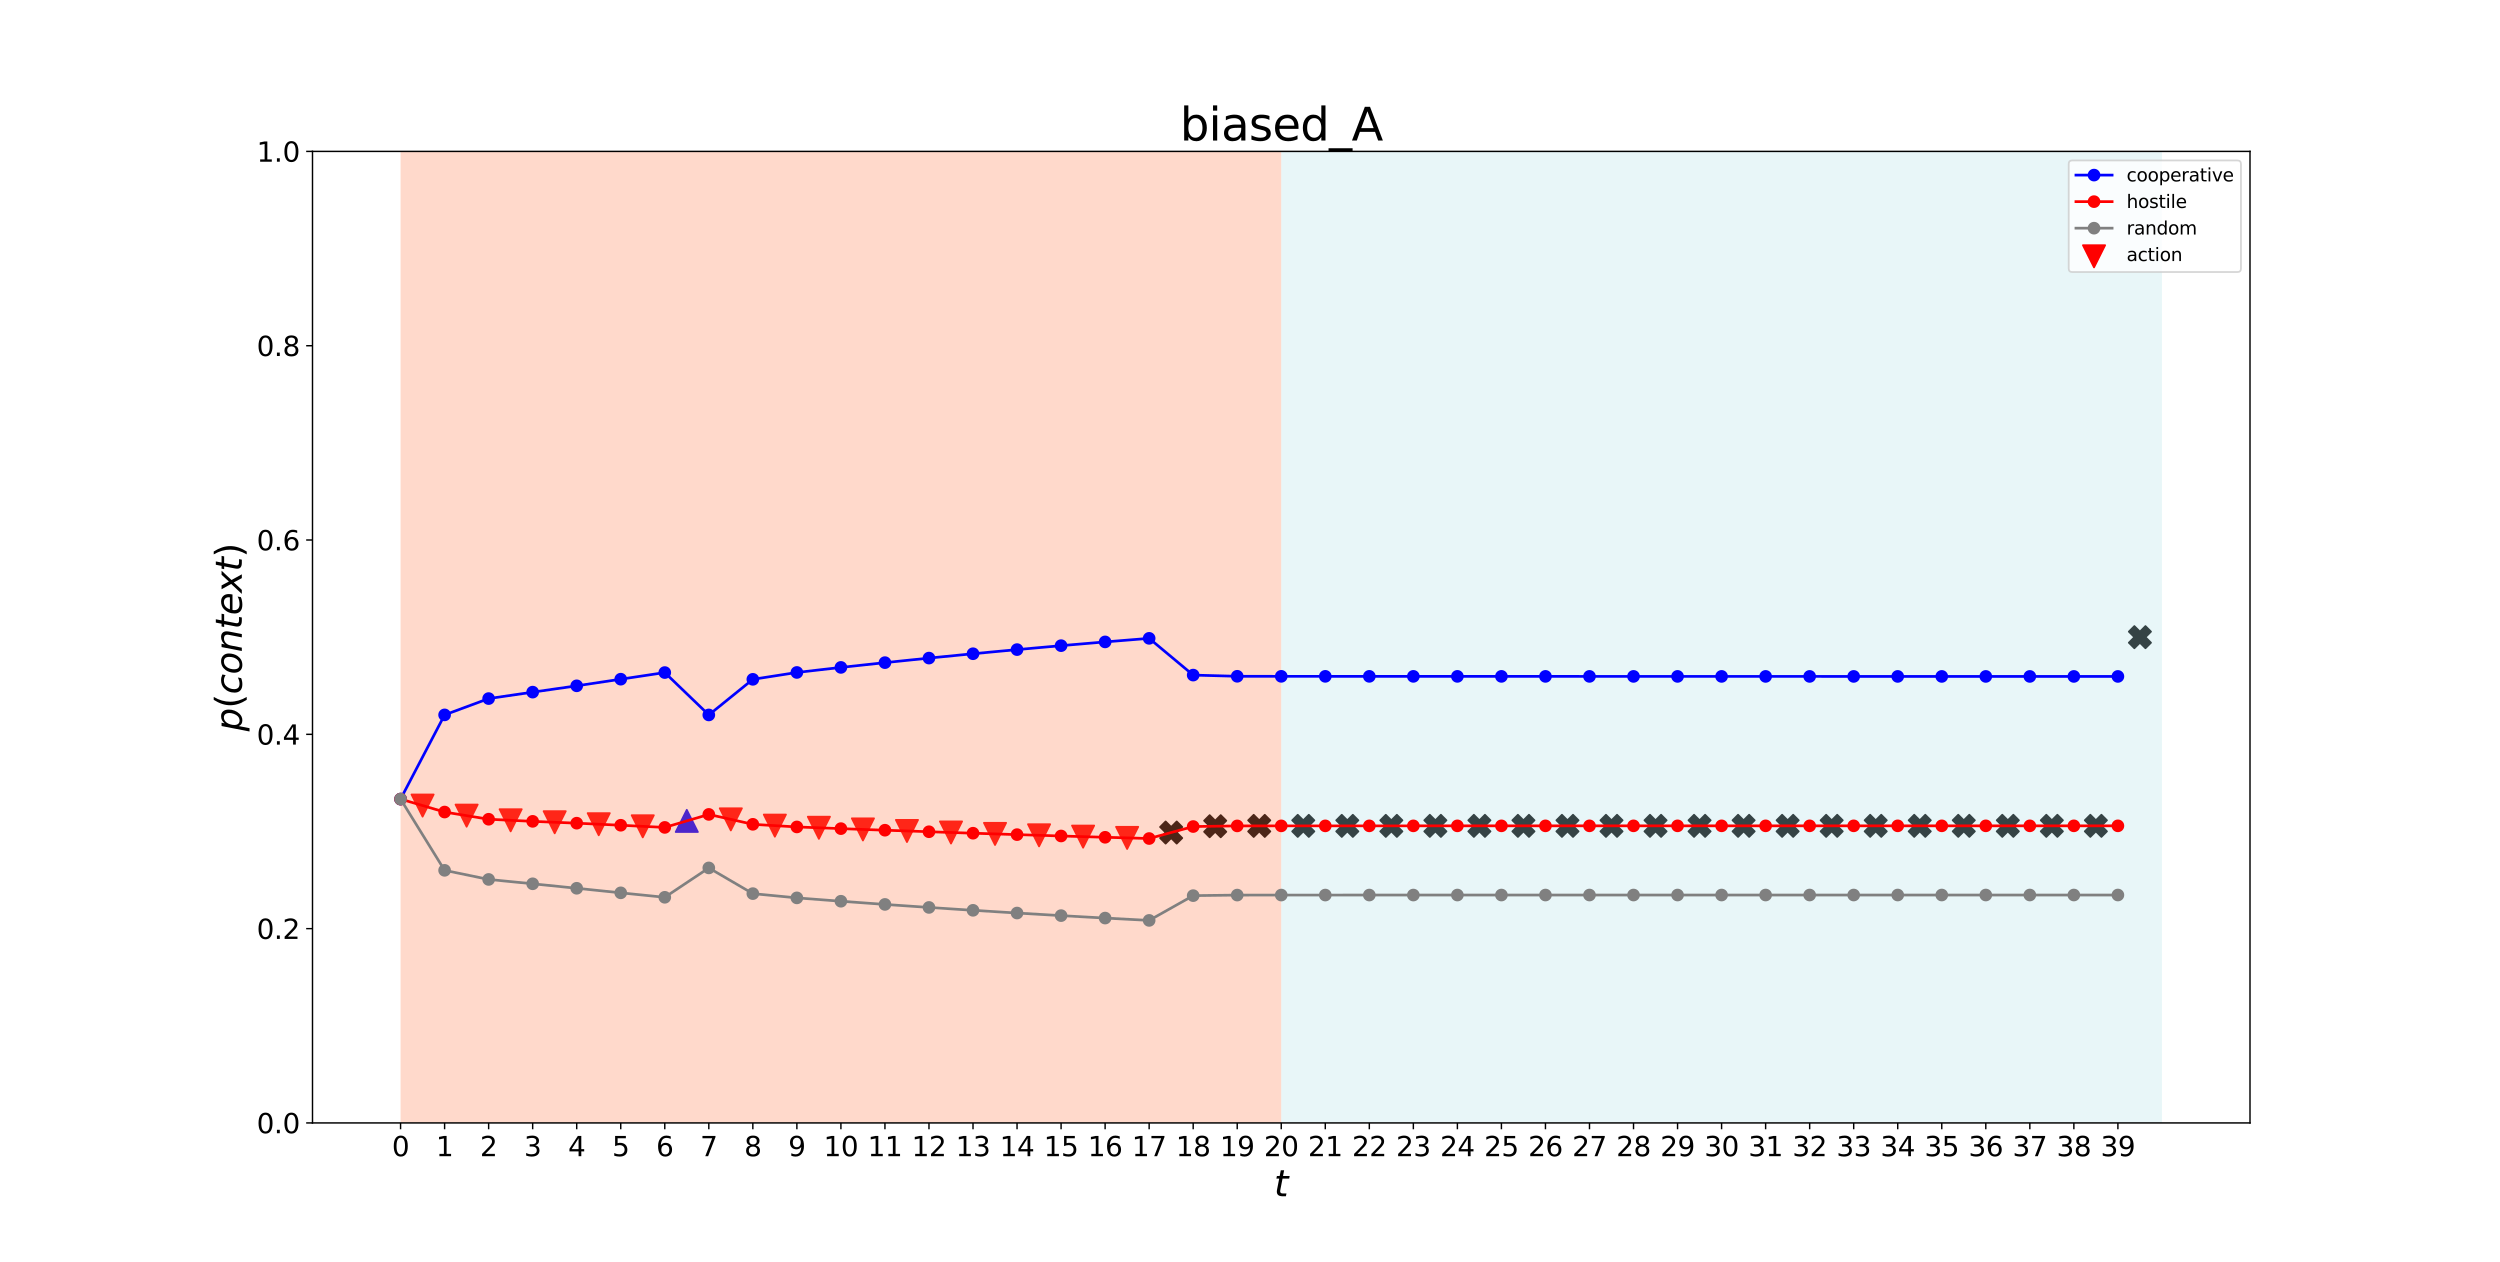 <?xml version="1.0" encoding="utf-8" standalone="no"?>
<!DOCTYPE svg PUBLIC "-//W3C//DTD SVG 1.1//EN"
  "http://www.w3.org/Graphics/SVG/1.1/DTD/svg11.dtd">
<svg height="697.68pt" version="1.1" viewBox="0 0 1382.4 697.68" width="1382.4pt" xmlns="http://www.w3.org/2000/svg" xmlns:xlink="http://www.w3.org/1999/xlink">
 <defs>
  <style type="text/css">*{stroke-linecap:butt;stroke-linejoin:round;}</style>
 </defs>
 <g id="figure_1">
  <g id="patch_1">
   <path d="M 0 697.68 
L 1382.4 697.68 
L 1382.4 0 
L 0 0 
z
" style="fill:#ffffff;"/>
  </g>
  <g id="axes_1">
   <g id="patch_2">
    <path d="M 172.8 620.935 
L 1244.16 620.935 
L 1244.16 83.722 
L 172.8 83.722 
z
" style="fill:#ffffff;"/>
   </g>
   <g id="PathCollection_1">
    <path clip-path="url(#p0c7a9809ca)" d="M 233.673 451.569 
L 239.796 439.322 
L 227.549 439.322 
z
" style="fill:#ff0000;stroke:#ff0000;"/>
    <path clip-path="url(#p0c7a9809ca)" d="M 258.022 457.142 
L 264.146 444.895 
L 251.898 444.895 
z
" style="fill:#ff0000;stroke:#ff0000;"/>
    <path clip-path="url(#p0c7a9809ca)" d="M 282.371 459.714 
L 288.495 447.466 
L 276.247 447.466 
z
" style="fill:#ff0000;stroke:#ff0000;"/>
    <path clip-path="url(#p0c7a9809ca)" d="M 306.72 460.802 
L 312.844 448.555 
L 300.596 448.555 
z
" style="fill:#ff0000;stroke:#ff0000;"/>
    <path clip-path="url(#p0c7a9809ca)" d="M 331.069 461.881 
L 337.193 449.633 
L 324.945 449.633 
z
" style="fill:#ff0000;stroke:#ff0000;"/>
    <path clip-path="url(#p0c7a9809ca)" d="M 355.418 463.05 
L 361.542 450.803 
L 349.294 450.803 
z
" style="fill:#ff0000;stroke:#ff0000;"/>
    <path clip-path="url(#p0c7a9809ca)" d="M 379.767 447.807 
L 373.644 460.054 
L 385.891 460.054 
z
" style="fill:#0000ff;stroke:#0000ff;"/>
    <path clip-path="url(#p0c7a9809ca)" d="M 404.116 459.198 
L 410.24 446.95 
L 397.993 446.95 
z
" style="fill:#ff0000;stroke:#ff0000;"/>
    <path clip-path="url(#p0c7a9809ca)" d="M 428.465 462.66 
L 434.589 450.413 
L 422.342 450.413 
z
" style="fill:#ff0000;stroke:#ff0000;"/>
    <path clip-path="url(#p0c7a9809ca)" d="M 452.815 463.853 
L 458.938 451.605 
L 446.691 451.605 
z
" style="fill:#ff0000;stroke:#ff0000;"/>
    <path clip-path="url(#p0c7a9809ca)" d="M 477.164 464.76 
L 483.287 452.513 
L 471.04 452.513 
z
" style="fill:#ff0000;stroke:#ff0000;"/>
    <path clip-path="url(#p0c7a9809ca)" d="M 501.513 465.622 
L 507.636 453.374 
L 495.389 453.374 
z
" style="fill:#ff0000;stroke:#ff0000;"/>
    <path clip-path="url(#p0c7a9809ca)" d="M 525.862 466.452 
L 531.986 454.204 
L 519.738 454.204 
z
" style="fill:#ff0000;stroke:#ff0000;"/>
    <path clip-path="url(#p0c7a9809ca)" d="M 550.211 467.25 
L 556.335 455.002 
L 544.087 455.002 
z
" style="fill:#ff0000;stroke:#ff0000;"/>
    <path clip-path="url(#p0c7a9809ca)" d="M 574.56 468.015 
L 580.684 455.768 
L 568.436 455.768 
z
" style="fill:#ff0000;stroke:#ff0000;"/>
    <path clip-path="url(#p0c7a9809ca)" d="M 598.909 468.749 
L 605.033 456.501 
L 592.785 456.501 
z
" style="fill:#ff0000;stroke:#ff0000;"/>
    <path clip-path="url(#p0c7a9809ca)" d="M 623.258 469.451 
L 629.382 457.203 
L 617.134 457.203 
z
" style="fill:#ff0000;stroke:#ff0000;"/>
    <path clip-path="url(#p0c7a9809ca)" d="M 644.545 466.479 
L 647.607 463.417 
L 650.669 466.479 
L 653.731 463.417 
L 650.669 460.355 
L 653.731 457.293 
L 650.669 454.231 
L 647.607 457.293 
L 644.545 454.231 
L 641.484 457.293 
L 644.545 460.355 
L 641.484 463.417 
z
" style="stroke:#000000;"/>
    <path clip-path="url(#p0c7a9809ca)" d="M 668.895 462.988 
L 671.956 459.926 
L 675.018 462.988 
L 678.08 459.926 
L 675.018 456.864 
L 678.08 453.802 
L 675.018 450.741 
L 671.956 453.802 
L 668.895 450.741 
L 665.833 453.802 
L 668.895 456.864 
L 665.833 459.926 
z
" style="stroke:#000000;"/>
    <path clip-path="url(#p0c7a9809ca)" d="M 693.244 462.805 
L 696.305 459.743 
L 699.367 462.805 
L 702.429 459.743 
L 699.367 456.681 
L 702.429 453.619 
L 699.367 450.557 
L 696.305 453.619 
L 693.244 450.557 
L 690.182 453.619 
L 693.244 456.681 
L 690.182 459.743 
z
" style="stroke:#000000;"/>
    <path clip-path="url(#p0c7a9809ca)" d="M 717.593 462.795 
L 720.655 459.733 
L 723.716 462.795 
L 726.778 459.733 
L 723.716 456.672 
L 726.778 453.61 
L 723.716 450.548 
L 720.655 453.61 
L 717.593 450.548 
L 714.531 453.61 
L 717.593 456.672 
L 714.531 459.733 
z
" style="stroke:#000000;"/>
    <path clip-path="url(#p0c7a9809ca)" d="M 741.942 462.792 
L 745.004 459.731 
L 748.065 462.792 
L 751.127 459.731 
L 748.065 456.669 
L 751.127 453.607 
L 748.065 450.545 
L 745.004 453.607 
L 741.942 450.545 
L 738.88 453.607 
L 741.942 456.669 
L 738.88 459.731 
z
" style="stroke:#000000;"/>
    <path clip-path="url(#p0c7a9809ca)" d="M 766.291 462.79 
L 769.353 459.728 
L 772.415 462.79 
L 775.476 459.728 
L 772.415 456.666 
L 775.476 453.604 
L 772.415 450.543 
L 769.353 453.604 
L 766.291 450.543 
L 763.229 453.604 
L 766.291 456.666 
L 763.229 459.728 
z
" style="stroke:#000000;"/>
    <path clip-path="url(#p0c7a9809ca)" d="M 790.64 462.788 
L 793.702 459.726 
L 796.764 462.788 
L 799.826 459.726 
L 796.764 456.664 
L 799.826 453.602 
L 796.764 450.541 
L 793.702 453.602 
L 790.64 450.541 
L 787.578 453.602 
L 790.64 456.664 
L 787.578 459.726 
z
" style="stroke:#000000;"/>
    <path clip-path="url(#p0c7a9809ca)" d="M 814.989 462.786 
L 818.051 459.724 
L 821.113 462.786 
L 824.175 459.724 
L 821.113 456.662 
L 824.175 453.601 
L 821.113 450.539 
L 818.051 453.601 
L 814.989 450.539 
L 811.927 453.601 
L 814.989 456.662 
L 811.927 459.724 
z
" style="stroke:#000000;"/>
    <path clip-path="url(#p0c7a9809ca)" d="M 839.338 462.785 
L 842.4 459.723 
L 845.462 462.785 
L 848.524 459.723 
L 845.462 456.661 
L 848.524 453.599 
L 845.462 450.537 
L 842.4 453.599 
L 839.338 450.537 
L 836.276 453.599 
L 839.338 456.661 
L 836.276 459.723 
z
" style="stroke:#000000;"/>
    <path clip-path="url(#p0c7a9809ca)" d="M 863.687 462.783 
L 866.749 459.721 
L 869.811 462.783 
L 872.873 459.721 
L 869.811 456.659 
L 872.873 453.598 
L 869.811 450.536 
L 866.749 453.598 
L 863.687 450.536 
L 860.625 453.598 
L 863.687 456.659 
L 860.625 459.721 
z
" style="stroke:#000000;"/>
    <path clip-path="url(#p0c7a9809ca)" d="M 888.036 462.782 
L 891.098 459.72 
L 894.16 462.782 
L 897.222 459.72 
L 894.16 456.658 
L 897.222 453.596 
L 894.16 450.534 
L 891.098 453.596 
L 888.036 450.534 
L 884.974 453.596 
L 888.036 456.658 
L 884.974 459.72 
z
" style="stroke:#000000;"/>
    <path clip-path="url(#p0c7a9809ca)" d="M 912.385 462.781 
L 915.447 459.719 
L 918.509 462.781 
L 921.571 459.719 
L 918.509 456.657 
L 921.571 453.595 
L 918.509 450.533 
L 915.447 453.595 
L 912.385 450.533 
L 909.324 453.595 
L 912.385 456.657 
L 909.324 459.719 
z
" style="stroke:#000000;"/>
    <path clip-path="url(#p0c7a9809ca)" d="M 936.735 462.78 
L 939.796 459.718 
L 942.858 462.78 
L 945.92 459.718 
L 942.858 456.656 
L 945.92 453.594 
L 942.858 450.532 
L 939.796 453.594 
L 936.735 450.532 
L 933.673 453.594 
L 936.735 456.656 
L 933.673 459.718 
z
" style="stroke:#000000;"/>
    <path clip-path="url(#p0c7a9809ca)" d="M 961.084 462.779 
L 964.145 459.717 
L 967.207 462.779 
L 970.269 459.717 
L 967.207 456.655 
L 970.269 453.593 
L 967.207 450.531 
L 964.145 453.593 
L 961.084 450.531 
L 958.022 453.593 
L 961.084 456.655 
L 958.022 459.717 
z
" style="stroke:#000000;"/>
    <path clip-path="url(#p0c7a9809ca)" d="M 985.433 462.778 
L 988.495 459.716 
L 991.556 462.778 
L 994.618 459.716 
L 991.556 456.654 
L 994.618 453.592 
L 991.556 450.53 
L 988.495 453.592 
L 985.433 450.53 
L 982.371 453.592 
L 985.433 456.654 
L 982.371 459.716 
z
" style="stroke:#000000;"/>
    <path clip-path="url(#p0c7a9809ca)" d="M 1009.782 462.777 
L 1012.844 459.715 
L 1015.905 462.777 
L 1018.967 459.715 
L 1015.905 456.653 
L 1018.967 453.591 
L 1015.905 450.53 
L 1012.844 453.591 
L 1009.782 450.53 
L 1006.72 453.591 
L 1009.782 456.653 
L 1006.72 459.715 
z
" style="stroke:#000000;"/>
    <path clip-path="url(#p0c7a9809ca)" d="M 1034.131 462.776 
L 1037.193 459.714 
L 1040.255 462.776 
L 1043.316 459.714 
L 1040.255 456.653 
L 1043.316 453.591 
L 1040.255 450.529 
L 1037.193 453.591 
L 1034.131 450.529 
L 1031.069 453.591 
L 1034.131 456.653 
L 1031.069 459.714 
z
" style="stroke:#000000;"/>
    <path clip-path="url(#p0c7a9809ca)" d="M 1058.48 462.776 
L 1061.542 459.714 
L 1064.604 462.776 
L 1067.666 459.714 
L 1064.604 456.652 
L 1067.666 453.59 
L 1064.604 450.528 
L 1061.542 453.59 
L 1058.48 450.528 
L 1055.418 453.59 
L 1058.48 456.652 
L 1055.418 459.714 
z
" style="stroke:#000000;"/>
    <path clip-path="url(#p0c7a9809ca)" d="M 1082.829 462.775 
L 1085.891 459.713 
L 1088.953 462.775 
L 1092.015 459.713 
L 1088.953 456.651 
L 1092.015 453.59 
L 1088.953 450.528 
L 1085.891 453.59 
L 1082.829 450.528 
L 1079.767 453.59 
L 1082.829 456.651 
L 1079.767 459.713 
z
" style="stroke:#000000;"/>
    <path clip-path="url(#p0c7a9809ca)" d="M 1107.178 462.775 
L 1110.24 459.713 
L 1113.302 462.775 
L 1116.364 459.713 
L 1113.302 456.651 
L 1116.364 453.589 
L 1113.302 450.527 
L 1110.24 453.589 
L 1107.178 450.527 
L 1104.116 453.589 
L 1107.178 456.651 
L 1104.116 459.713 
z
" style="stroke:#000000;"/>
    <path clip-path="url(#p0c7a9809ca)" d="M 1131.527 462.774 
L 1134.589 459.712 
L 1137.651 462.774 
L 1140.713 459.712 
L 1137.651 456.65 
L 1140.713 453.588 
L 1137.651 450.527 
L 1134.589 453.588 
L 1131.527 450.527 
L 1128.465 453.588 
L 1131.527 456.65 
L 1128.465 459.712 
z
" style="stroke:#000000;"/>
    <path clip-path="url(#p0c7a9809ca)" d="M 1155.876 462.774 
L 1158.938 459.712 
L 1162 462.774 
L 1165.062 459.712 
L 1162 456.65 
L 1165.062 453.588 
L 1162 450.526 
L 1158.938 453.588 
L 1155.876 450.526 
L 1152.814 453.588 
L 1155.876 456.65 
L 1152.814 459.712 
z
" style="stroke:#000000;"/>
    <path clip-path="url(#p0c7a9809ca)" d="M 1180.225 358.452 
L 1183.287 355.39 
L 1186.349 358.452 
L 1189.411 355.39 
L 1186.349 352.328 
L 1189.411 349.267 
L 1186.349 346.205 
L 1183.287 349.267 
L 1180.225 346.205 
L 1177.164 349.267 
L 1180.225 352.328 
L 1177.164 355.39 
z
" style="stroke:#000000;"/>
   </g>
   <g id="patch_3">
    <path clip-path="url(#p0c7a9809ca)" d="M 221.498 620.935 
L 221.498 83.722 
L 708.48 83.722 
L 708.48 620.935 
z
" style="fill:#ff7f50;opacity:0.3;"/>
   </g>
   <g id="patch_4">
    <path clip-path="url(#p0c7a9809ca)" d="M 708.48 620.935 
L 708.48 83.722 
L 1195.462 83.722 
L 1195.462 620.935 
z
" style="fill:#b0e0e6;opacity:0.3;"/>
   </g>
   <g id="matplotlib.axis_1">
    <g id="xtick_1">
     <g id="line2d_1">
      <defs>
       <path d="M 0 0 
L 0 3.5 
" id="m450dd9cb32" style="stroke:#000000;stroke-width:0.8;"/>
      </defs>
      <g>
       <use style="stroke:#000000;stroke-width:0.8;" x="221.498" xlink:href="#m450dd9cb32" y="620.935"/>
      </g>
     </g>
     <g id="text_1">
      <!-- 0 -->
      <g transform="translate(216.726 639.333)scale(0.15 -0.15)">
       <defs>
        <path d="M 2034 4250 
Q 1547 4250 1301 3770 
Q 1056 3291 1056 2328 
Q 1056 1369 1301 889 
Q 1547 409 2034 409 
Q 2525 409 2770 889 
Q 3016 1369 3016 2328 
Q 3016 3291 2770 3770 
Q 2525 4250 2034 4250 
z
M 2034 4750 
Q 2819 4750 3233 4129 
Q 3647 3509 3647 2328 
Q 3647 1150 3233 529 
Q 2819 -91 2034 -91 
Q 1250 -91 836 529 
Q 422 1150 422 2328 
Q 422 3509 836 4129 
Q 1250 4750 2034 4750 
z
" id="DejaVuSans-30" transform="scale(0.016)"/>
       </defs>
       <use xlink:href="#DejaVuSans-30"/>
      </g>
     </g>
    </g>
    <g id="xtick_2">
     <g id="line2d_2">
      <g>
       <use style="stroke:#000000;stroke-width:0.8;" x="245.847" xlink:href="#m450dd9cb32" y="620.935"/>
      </g>
     </g>
     <g id="text_2">
      <!-- 1 -->
      <g transform="translate(241.075 639.333)scale(0.15 -0.15)">
       <defs>
        <path d="M 794 531 
L 1825 531 
L 1825 4091 
L 703 3866 
L 703 4441 
L 1819 4666 
L 2450 4666 
L 2450 531 
L 3481 531 
L 3481 0 
L 794 0 
L 794 531 
z
" id="DejaVuSans-31" transform="scale(0.016)"/>
       </defs>
       <use xlink:href="#DejaVuSans-31"/>
      </g>
     </g>
    </g>
    <g id="xtick_3">
     <g id="line2d_3">
      <g>
       <use style="stroke:#000000;stroke-width:0.8;" x="270.196" xlink:href="#m450dd9cb32" y="620.935"/>
      </g>
     </g>
     <g id="text_3">
      <!-- 2 -->
      <g transform="translate(265.424 639.333)scale(0.15 -0.15)">
       <defs>
        <path d="M 1228 531 
L 3431 531 
L 3431 0 
L 469 0 
L 469 531 
Q 828 903 1448 1529 
Q 2069 2156 2228 2338 
Q 2531 2678 2651 2914 
Q 2772 3150 2772 3378 
Q 2772 3750 2511 3984 
Q 2250 4219 1831 4219 
Q 1534 4219 1204 4116 
Q 875 4013 500 3803 
L 500 4441 
Q 881 4594 1212 4672 
Q 1544 4750 1819 4750 
Q 2544 4750 2975 4387 
Q 3406 4025 3406 3419 
Q 3406 3131 3298 2873 
Q 3191 2616 2906 2266 
Q 2828 2175 2409 1742 
Q 1991 1309 1228 531 
z
" id="DejaVuSans-32" transform="scale(0.016)"/>
       </defs>
       <use xlink:href="#DejaVuSans-32"/>
      </g>
     </g>
    </g>
    <g id="xtick_4">
     <g id="line2d_4">
      <g>
       <use style="stroke:#000000;stroke-width:0.8;" x="294.545" xlink:href="#m450dd9cb32" y="620.935"/>
      </g>
     </g>
     <g id="text_4">
      <!-- 3 -->
      <g transform="translate(289.774 639.333)scale(0.15 -0.15)">
       <defs>
        <path d="M 2597 2516 
Q 3050 2419 3304 2112 
Q 3559 1806 3559 1356 
Q 3559 666 3084 287 
Q 2609 -91 1734 -91 
Q 1441 -91 1130 -33 
Q 819 25 488 141 
L 488 750 
Q 750 597 1062 519 
Q 1375 441 1716 441 
Q 2309 441 2620 675 
Q 2931 909 2931 1356 
Q 2931 1769 2642 2001 
Q 2353 2234 1838 2234 
L 1294 2234 
L 1294 2753 
L 1863 2753 
Q 2328 2753 2575 2939 
Q 2822 3125 2822 3475 
Q 2822 3834 2567 4026 
Q 2313 4219 1838 4219 
Q 1578 4219 1281 4162 
Q 984 4106 628 3988 
L 628 4550 
Q 988 4650 1302 4700 
Q 1616 4750 1894 4750 
Q 2613 4750 3031 4423 
Q 3450 4097 3450 3541 
Q 3450 3153 3228 2886 
Q 3006 2619 2597 2516 
z
" id="DejaVuSans-33" transform="scale(0.016)"/>
       </defs>
       <use xlink:href="#DejaVuSans-33"/>
      </g>
     </g>
    </g>
    <g id="xtick_5">
     <g id="line2d_5">
      <g>
       <use style="stroke:#000000;stroke-width:0.8;" x="318.895" xlink:href="#m450dd9cb32" y="620.935"/>
      </g>
     </g>
     <g id="text_5">
      <!-- 4 -->
      <g transform="translate(314.123 639.333)scale(0.15 -0.15)">
       <defs>
        <path d="M 2419 4116 
L 825 1625 
L 2419 1625 
L 2419 4116 
z
M 2253 4666 
L 3047 4666 
L 3047 1625 
L 3713 1625 
L 3713 1100 
L 3047 1100 
L 3047 0 
L 2419 0 
L 2419 1100 
L 313 1100 
L 313 1709 
L 2253 4666 
z
" id="DejaVuSans-34" transform="scale(0.016)"/>
       </defs>
       <use xlink:href="#DejaVuSans-34"/>
      </g>
     </g>
    </g>
    <g id="xtick_6">
     <g id="line2d_6">
      <g>
       <use style="stroke:#000000;stroke-width:0.8;" x="343.244" xlink:href="#m450dd9cb32" y="620.935"/>
      </g>
     </g>
     <g id="text_6">
      <!-- 5 -->
      <g transform="translate(338.472 639.333)scale(0.15 -0.15)">
       <defs>
        <path d="M 691 4666 
L 3169 4666 
L 3169 4134 
L 1269 4134 
L 1269 2991 
Q 1406 3038 1543 3061 
Q 1681 3084 1819 3084 
Q 2600 3084 3056 2656 
Q 3513 2228 3513 1497 
Q 3513 744 3044 326 
Q 2575 -91 1722 -91 
Q 1428 -91 1123 -41 
Q 819 9 494 109 
L 494 744 
Q 775 591 1075 516 
Q 1375 441 1709 441 
Q 2250 441 2565 725 
Q 2881 1009 2881 1497 
Q 2881 1984 2565 2268 
Q 2250 2553 1709 2553 
Q 1456 2553 1204 2497 
Q 953 2441 691 2322 
L 691 4666 
z
" id="DejaVuSans-35" transform="scale(0.016)"/>
       </defs>
       <use xlink:href="#DejaVuSans-35"/>
      </g>
     </g>
    </g>
    <g id="xtick_7">
     <g id="line2d_7">
      <g>
       <use style="stroke:#000000;stroke-width:0.8;" x="367.593" xlink:href="#m450dd9cb32" y="620.935"/>
      </g>
     </g>
     <g id="text_7">
      <!-- 6 -->
      <g transform="translate(362.821 639.333)scale(0.15 -0.15)">
       <defs>
        <path d="M 2113 2584 
Q 1688 2584 1439 2293 
Q 1191 2003 1191 1497 
Q 1191 994 1439 701 
Q 1688 409 2113 409 
Q 2538 409 2786 701 
Q 3034 994 3034 1497 
Q 3034 2003 2786 2293 
Q 2538 2584 2113 2584 
z
M 3366 4563 
L 3366 3988 
Q 3128 4100 2886 4159 
Q 2644 4219 2406 4219 
Q 1781 4219 1451 3797 
Q 1122 3375 1075 2522 
Q 1259 2794 1537 2939 
Q 1816 3084 2150 3084 
Q 2853 3084 3261 2657 
Q 3669 2231 3669 1497 
Q 3669 778 3244 343 
Q 2819 -91 2113 -91 
Q 1303 -91 875 529 
Q 447 1150 447 2328 
Q 447 3434 972 4092 
Q 1497 4750 2381 4750 
Q 2619 4750 2861 4703 
Q 3103 4656 3366 4563 
z
" id="DejaVuSans-36" transform="scale(0.016)"/>
       </defs>
       <use xlink:href="#DejaVuSans-36"/>
      </g>
     </g>
    </g>
    <g id="xtick_8">
     <g id="line2d_8">
      <g>
       <use style="stroke:#000000;stroke-width:0.8;" x="391.942" xlink:href="#m450dd9cb32" y="620.935"/>
      </g>
     </g>
     <g id="text_8">
      <!-- 7 -->
      <g transform="translate(387.17 639.333)scale(0.15 -0.15)">
       <defs>
        <path d="M 525 4666 
L 3525 4666 
L 3525 4397 
L 1831 0 
L 1172 0 
L 2766 4134 
L 525 4134 
L 525 4666 
z
" id="DejaVuSans-37" transform="scale(0.016)"/>
       </defs>
       <use xlink:href="#DejaVuSans-37"/>
      </g>
     </g>
    </g>
    <g id="xtick_9">
     <g id="line2d_9">
      <g>
       <use style="stroke:#000000;stroke-width:0.8;" x="416.291" xlink:href="#m450dd9cb32" y="620.935"/>
      </g>
     </g>
     <g id="text_9">
      <!-- 8 -->
      <g transform="translate(411.519 639.333)scale(0.15 -0.15)">
       <defs>
        <path d="M 2034 2216 
Q 1584 2216 1326 1975 
Q 1069 1734 1069 1313 
Q 1069 891 1326 650 
Q 1584 409 2034 409 
Q 2484 409 2743 651 
Q 3003 894 3003 1313 
Q 3003 1734 2745 1975 
Q 2488 2216 2034 2216 
z
M 1403 2484 
Q 997 2584 770 2862 
Q 544 3141 544 3541 
Q 544 4100 942 4425 
Q 1341 4750 2034 4750 
Q 2731 4750 3128 4425 
Q 3525 4100 3525 3541 
Q 3525 3141 3298 2862 
Q 3072 2584 2669 2484 
Q 3125 2378 3379 2068 
Q 3634 1759 3634 1313 
Q 3634 634 3220 271 
Q 2806 -91 2034 -91 
Q 1263 -91 848 271 
Q 434 634 434 1313 
Q 434 1759 690 2068 
Q 947 2378 1403 2484 
z
M 1172 3481 
Q 1172 3119 1398 2916 
Q 1625 2713 2034 2713 
Q 2441 2713 2670 2916 
Q 2900 3119 2900 3481 
Q 2900 3844 2670 4047 
Q 2441 4250 2034 4250 
Q 1625 4250 1398 4047 
Q 1172 3844 1172 3481 
z
" id="DejaVuSans-38" transform="scale(0.016)"/>
       </defs>
       <use xlink:href="#DejaVuSans-38"/>
      </g>
     </g>
    </g>
    <g id="xtick_10">
     <g id="line2d_10">
      <g>
       <use style="stroke:#000000;stroke-width:0.8;" x="440.64" xlink:href="#m450dd9cb32" y="620.935"/>
      </g>
     </g>
     <g id="text_10">
      <!-- 9 -->
      <g transform="translate(435.868 639.333)scale(0.15 -0.15)">
       <defs>
        <path d="M 703 97 
L 703 672 
Q 941 559 1184 500 
Q 1428 441 1663 441 
Q 2288 441 2617 861 
Q 2947 1281 2994 2138 
Q 2813 1869 2534 1725 
Q 2256 1581 1919 1581 
Q 1219 1581 811 2004 
Q 403 2428 403 3163 
Q 403 3881 828 4315 
Q 1253 4750 1959 4750 
Q 2769 4750 3195 4129 
Q 3622 3509 3622 2328 
Q 3622 1225 3098 567 
Q 2575 -91 1691 -91 
Q 1453 -91 1209 -44 
Q 966 3 703 97 
z
M 1959 2075 
Q 2384 2075 2632 2365 
Q 2881 2656 2881 3163 
Q 2881 3666 2632 3958 
Q 2384 4250 1959 4250 
Q 1534 4250 1286 3958 
Q 1038 3666 1038 3163 
Q 1038 2656 1286 2365 
Q 1534 2075 1959 2075 
z
" id="DejaVuSans-39" transform="scale(0.016)"/>
       </defs>
       <use xlink:href="#DejaVuSans-39"/>
      </g>
     </g>
    </g>
    <g id="xtick_11">
     <g id="line2d_11">
      <g>
       <use style="stroke:#000000;stroke-width:0.8;" x="464.989" xlink:href="#m450dd9cb32" y="620.935"/>
      </g>
     </g>
     <g id="text_11">
      <!-- 10 -->
      <g transform="translate(455.445 639.333)scale(0.15 -0.15)">
       <use xlink:href="#DejaVuSans-31"/>
       <use x="63.623" xlink:href="#DejaVuSans-30"/>
      </g>
     </g>
    </g>
    <g id="xtick_12">
     <g id="line2d_12">
      <g>
       <use style="stroke:#000000;stroke-width:0.8;" x="489.338" xlink:href="#m450dd9cb32" y="620.935"/>
      </g>
     </g>
     <g id="text_12">
      <!-- 11 -->
      <g transform="translate(479.794 639.333)scale(0.15 -0.15)">
       <use xlink:href="#DejaVuSans-31"/>
       <use x="63.623" xlink:href="#DejaVuSans-31"/>
      </g>
     </g>
    </g>
    <g id="xtick_13">
     <g id="line2d_13">
      <g>
       <use style="stroke:#000000;stroke-width:0.8;" x="513.687" xlink:href="#m450dd9cb32" y="620.935"/>
      </g>
     </g>
     <g id="text_13">
      <!-- 12 -->
      <g transform="translate(504.144 639.333)scale(0.15 -0.15)">
       <use xlink:href="#DejaVuSans-31"/>
       <use x="63.623" xlink:href="#DejaVuSans-32"/>
      </g>
     </g>
    </g>
    <g id="xtick_14">
     <g id="line2d_14">
      <g>
       <use style="stroke:#000000;stroke-width:0.8;" x="538.036" xlink:href="#m450dd9cb32" y="620.935"/>
      </g>
     </g>
     <g id="text_14">
      <!-- 13 -->
      <g transform="translate(528.493 639.333)scale(0.15 -0.15)">
       <use xlink:href="#DejaVuSans-31"/>
       <use x="63.623" xlink:href="#DejaVuSans-33"/>
      </g>
     </g>
    </g>
    <g id="xtick_15">
     <g id="line2d_15">
      <g>
       <use style="stroke:#000000;stroke-width:0.8;" x="562.385" xlink:href="#m450dd9cb32" y="620.935"/>
      </g>
     </g>
     <g id="text_15">
      <!-- 14 -->
      <g transform="translate(552.842 639.333)scale(0.15 -0.15)">
       <use xlink:href="#DejaVuSans-31"/>
       <use x="63.623" xlink:href="#DejaVuSans-34"/>
      </g>
     </g>
    </g>
    <g id="xtick_16">
     <g id="line2d_16">
      <g>
       <use style="stroke:#000000;stroke-width:0.8;" x="586.735" xlink:href="#m450dd9cb32" y="620.935"/>
      </g>
     </g>
     <g id="text_16">
      <!-- 15 -->
      <g transform="translate(577.191 639.333)scale(0.15 -0.15)">
       <use xlink:href="#DejaVuSans-31"/>
       <use x="63.623" xlink:href="#DejaVuSans-35"/>
      </g>
     </g>
    </g>
    <g id="xtick_17">
     <g id="line2d_17">
      <g>
       <use style="stroke:#000000;stroke-width:0.8;" x="611.084" xlink:href="#m450dd9cb32" y="620.935"/>
      </g>
     </g>
     <g id="text_17">
      <!-- 16 -->
      <g transform="translate(601.54 639.333)scale(0.15 -0.15)">
       <use xlink:href="#DejaVuSans-31"/>
       <use x="63.623" xlink:href="#DejaVuSans-36"/>
      </g>
     </g>
    </g>
    <g id="xtick_18">
     <g id="line2d_18">
      <g>
       <use style="stroke:#000000;stroke-width:0.8;" x="635.433" xlink:href="#m450dd9cb32" y="620.935"/>
      </g>
     </g>
     <g id="text_18">
      <!-- 17 -->
      <g transform="translate(625.889 639.333)scale(0.15 -0.15)">
       <use xlink:href="#DejaVuSans-31"/>
       <use x="63.623" xlink:href="#DejaVuSans-37"/>
      </g>
     </g>
    </g>
    <g id="xtick_19">
     <g id="line2d_19">
      <g>
       <use style="stroke:#000000;stroke-width:0.8;" x="659.782" xlink:href="#m450dd9cb32" y="620.935"/>
      </g>
     </g>
     <g id="text_19">
      <!-- 18 -->
      <g transform="translate(650.238 639.333)scale(0.15 -0.15)">
       <use xlink:href="#DejaVuSans-31"/>
       <use x="63.623" xlink:href="#DejaVuSans-38"/>
      </g>
     </g>
    </g>
    <g id="xtick_20">
     <g id="line2d_20">
      <g>
       <use style="stroke:#000000;stroke-width:0.8;" x="684.131" xlink:href="#m450dd9cb32" y="620.935"/>
      </g>
     </g>
     <g id="text_20">
      <!-- 19 -->
      <g transform="translate(674.587 639.333)scale(0.15 -0.15)">
       <use xlink:href="#DejaVuSans-31"/>
       <use x="63.623" xlink:href="#DejaVuSans-39"/>
      </g>
     </g>
    </g>
    <g id="xtick_21">
     <g id="line2d_21">
      <g>
       <use style="stroke:#000000;stroke-width:0.8;" x="708.48" xlink:href="#m450dd9cb32" y="620.935"/>
      </g>
     </g>
     <g id="text_21">
      <!-- 20 -->
      <g transform="translate(698.936 639.333)scale(0.15 -0.15)">
       <use xlink:href="#DejaVuSans-32"/>
       <use x="63.623" xlink:href="#DejaVuSans-30"/>
      </g>
     </g>
    </g>
    <g id="xtick_22">
     <g id="line2d_22">
      <g>
       <use style="stroke:#000000;stroke-width:0.8;" x="732.829" xlink:href="#m450dd9cb32" y="620.935"/>
      </g>
     </g>
     <g id="text_22">
      <!-- 21 -->
      <g transform="translate(723.285 639.333)scale(0.15 -0.15)">
       <use xlink:href="#DejaVuSans-32"/>
       <use x="63.623" xlink:href="#DejaVuSans-31"/>
      </g>
     </g>
    </g>
    <g id="xtick_23">
     <g id="line2d_23">
      <g>
       <use style="stroke:#000000;stroke-width:0.8;" x="757.178" xlink:href="#m450dd9cb32" y="620.935"/>
      </g>
     </g>
     <g id="text_23">
      <!-- 22 -->
      <g transform="translate(747.634 639.333)scale(0.15 -0.15)">
       <use xlink:href="#DejaVuSans-32"/>
       <use x="63.623" xlink:href="#DejaVuSans-32"/>
      </g>
     </g>
    </g>
    <g id="xtick_24">
     <g id="line2d_24">
      <g>
       <use style="stroke:#000000;stroke-width:0.8;" x="781.527" xlink:href="#m450dd9cb32" y="620.935"/>
      </g>
     </g>
     <g id="text_24">
      <!-- 23 -->
      <g transform="translate(771.984 639.333)scale(0.15 -0.15)">
       <use xlink:href="#DejaVuSans-32"/>
       <use x="63.623" xlink:href="#DejaVuSans-33"/>
      </g>
     </g>
    </g>
    <g id="xtick_25">
     <g id="line2d_25">
      <g>
       <use style="stroke:#000000;stroke-width:0.8;" x="805.876" xlink:href="#m450dd9cb32" y="620.935"/>
      </g>
     </g>
     <g id="text_25">
      <!-- 24 -->
      <g transform="translate(796.333 639.333)scale(0.15 -0.15)">
       <use xlink:href="#DejaVuSans-32"/>
       <use x="63.623" xlink:href="#DejaVuSans-34"/>
      </g>
     </g>
    </g>
    <g id="xtick_26">
     <g id="line2d_26">
      <g>
       <use style="stroke:#000000;stroke-width:0.8;" x="830.225" xlink:href="#m450dd9cb32" y="620.935"/>
      </g>
     </g>
     <g id="text_26">
      <!-- 25 -->
      <g transform="translate(820.682 639.333)scale(0.15 -0.15)">
       <use xlink:href="#DejaVuSans-32"/>
       <use x="63.623" xlink:href="#DejaVuSans-35"/>
      </g>
     </g>
    </g>
    <g id="xtick_27">
     <g id="line2d_27">
      <g>
       <use style="stroke:#000000;stroke-width:0.8;" x="854.575" xlink:href="#m450dd9cb32" y="620.935"/>
      </g>
     </g>
     <g id="text_27">
      <!-- 26 -->
      <g transform="translate(845.031 639.333)scale(0.15 -0.15)">
       <use xlink:href="#DejaVuSans-32"/>
       <use x="63.623" xlink:href="#DejaVuSans-36"/>
      </g>
     </g>
    </g>
    <g id="xtick_28">
     <g id="line2d_28">
      <g>
       <use style="stroke:#000000;stroke-width:0.8;" x="878.924" xlink:href="#m450dd9cb32" y="620.935"/>
      </g>
     </g>
     <g id="text_28">
      <!-- 27 -->
      <g transform="translate(869.38 639.333)scale(0.15 -0.15)">
       <use xlink:href="#DejaVuSans-32"/>
       <use x="63.623" xlink:href="#DejaVuSans-37"/>
      </g>
     </g>
    </g>
    <g id="xtick_29">
     <g id="line2d_29">
      <g>
       <use style="stroke:#000000;stroke-width:0.8;" x="903.273" xlink:href="#m450dd9cb32" y="620.935"/>
      </g>
     </g>
     <g id="text_29">
      <!-- 28 -->
      <g transform="translate(893.729 639.333)scale(0.15 -0.15)">
       <use xlink:href="#DejaVuSans-32"/>
       <use x="63.623" xlink:href="#DejaVuSans-38"/>
      </g>
     </g>
    </g>
    <g id="xtick_30">
     <g id="line2d_30">
      <g>
       <use style="stroke:#000000;stroke-width:0.8;" x="927.622" xlink:href="#m450dd9cb32" y="620.935"/>
      </g>
     </g>
     <g id="text_30">
      <!-- 29 -->
      <g transform="translate(918.078 639.333)scale(0.15 -0.15)">
       <use xlink:href="#DejaVuSans-32"/>
       <use x="63.623" xlink:href="#DejaVuSans-39"/>
      </g>
     </g>
    </g>
    <g id="xtick_31">
     <g id="line2d_31">
      <g>
       <use style="stroke:#000000;stroke-width:0.8;" x="951.971" xlink:href="#m450dd9cb32" y="620.935"/>
      </g>
     </g>
     <g id="text_31">
      <!-- 30 -->
      <g transform="translate(942.427 639.333)scale(0.15 -0.15)">
       <use xlink:href="#DejaVuSans-33"/>
       <use x="63.623" xlink:href="#DejaVuSans-30"/>
      </g>
     </g>
    </g>
    <g id="xtick_32">
     <g id="line2d_32">
      <g>
       <use style="stroke:#000000;stroke-width:0.8;" x="976.32" xlink:href="#m450dd9cb32" y="620.935"/>
      </g>
     </g>
     <g id="text_32">
      <!-- 31 -->
      <g transform="translate(966.776 639.333)scale(0.15 -0.15)">
       <use xlink:href="#DejaVuSans-33"/>
       <use x="63.623" xlink:href="#DejaVuSans-31"/>
      </g>
     </g>
    </g>
    <g id="xtick_33">
     <g id="line2d_33">
      <g>
       <use style="stroke:#000000;stroke-width:0.8;" x="1000.669" xlink:href="#m450dd9cb32" y="620.935"/>
      </g>
     </g>
     <g id="text_33">
      <!-- 32 -->
      <g transform="translate(991.125 639.333)scale(0.15 -0.15)">
       <use xlink:href="#DejaVuSans-33"/>
       <use x="63.623" xlink:href="#DejaVuSans-32"/>
      </g>
     </g>
    </g>
    <g id="xtick_34">
     <g id="line2d_34">
      <g>
       <use style="stroke:#000000;stroke-width:0.8;" x="1025.018" xlink:href="#m450dd9cb32" y="620.935"/>
      </g>
     </g>
     <g id="text_34">
      <!-- 33 -->
      <g transform="translate(1015.474 639.333)scale(0.15 -0.15)">
       <use xlink:href="#DejaVuSans-33"/>
       <use x="63.623" xlink:href="#DejaVuSans-33"/>
      </g>
     </g>
    </g>
    <g id="xtick_35">
     <g id="line2d_35">
      <g>
       <use style="stroke:#000000;stroke-width:0.8;" x="1049.367" xlink:href="#m450dd9cb32" y="620.935"/>
      </g>
     </g>
     <g id="text_35">
      <!-- 34 -->
      <g transform="translate(1039.824 639.333)scale(0.15 -0.15)">
       <use xlink:href="#DejaVuSans-33"/>
       <use x="63.623" xlink:href="#DejaVuSans-34"/>
      </g>
     </g>
    </g>
    <g id="xtick_36">
     <g id="line2d_36">
      <g>
       <use style="stroke:#000000;stroke-width:0.8;" x="1073.716" xlink:href="#m450dd9cb32" y="620.935"/>
      </g>
     </g>
     <g id="text_36">
      <!-- 35 -->
      <g transform="translate(1064.173 639.333)scale(0.15 -0.15)">
       <use xlink:href="#DejaVuSans-33"/>
       <use x="63.623" xlink:href="#DejaVuSans-35"/>
      </g>
     </g>
    </g>
    <g id="xtick_37">
     <g id="line2d_37">
      <g>
       <use style="stroke:#000000;stroke-width:0.8;" x="1098.065" xlink:href="#m450dd9cb32" y="620.935"/>
      </g>
     </g>
     <g id="text_37">
      <!-- 36 -->
      <g transform="translate(1088.522 639.333)scale(0.15 -0.15)">
       <use xlink:href="#DejaVuSans-33"/>
       <use x="63.623" xlink:href="#DejaVuSans-36"/>
      </g>
     </g>
    </g>
    <g id="xtick_38">
     <g id="line2d_38">
      <g>
       <use style="stroke:#000000;stroke-width:0.8;" x="1122.415" xlink:href="#m450dd9cb32" y="620.935"/>
      </g>
     </g>
     <g id="text_38">
      <!-- 37 -->
      <g transform="translate(1112.871 639.333)scale(0.15 -0.15)">
       <use xlink:href="#DejaVuSans-33"/>
       <use x="63.623" xlink:href="#DejaVuSans-37"/>
      </g>
     </g>
    </g>
    <g id="xtick_39">
     <g id="line2d_39">
      <g>
       <use style="stroke:#000000;stroke-width:0.8;" x="1146.764" xlink:href="#m450dd9cb32" y="620.935"/>
      </g>
     </g>
     <g id="text_39">
      <!-- 38 -->
      <g transform="translate(1137.22 639.333)scale(0.15 -0.15)">
       <use xlink:href="#DejaVuSans-33"/>
       <use x="63.623" xlink:href="#DejaVuSans-38"/>
      </g>
     </g>
    </g>
    <g id="xtick_40">
     <g id="line2d_40">
      <g>
       <use style="stroke:#000000;stroke-width:0.8;" x="1171.113" xlink:href="#m450dd9cb32" y="620.935"/>
      </g>
     </g>
     <g id="text_40">
      <!-- 39 -->
      <g transform="translate(1161.569 639.333)scale(0.15 -0.15)">
       <use xlink:href="#DejaVuSans-33"/>
       <use x="63.623" xlink:href="#DejaVuSans-39"/>
      </g>
     </g>
    </g>
    <g id="text_41">
     <!-- $t$ -->
     <g transform="translate(704.48 661.649)scale(0.2 -0.2)">
      <defs>
       <path d="M 2706 3500 
L 2619 3053 
L 1472 3053 
L 1100 1153 
Q 1081 1047 1072 975 
Q 1063 903 1063 863 
Q 1063 663 1183 572 
Q 1303 481 1569 481 
L 2150 481 
L 2053 0 
L 1503 0 
Q 991 0 739 200 
Q 488 400 488 806 
Q 488 878 497 964 
Q 506 1050 525 1153 
L 897 3053 
L 409 3053 
L 500 3500 
L 978 3500 
L 1172 4494 
L 1747 4494 
L 1556 3500 
L 2706 3500 
z
" id="DejaVuSans-Oblique-74" transform="scale(0.016)"/>
      </defs>
      <use transform="translate(0 0.781)" xlink:href="#DejaVuSans-Oblique-74"/>
     </g>
    </g>
   </g>
   <g id="matplotlib.axis_2">
    <g id="ytick_1">
     <g id="line2d_41">
      <defs>
       <path d="M 0 0 
L -3.5 0 
" id="m392a885ffc" style="stroke:#000000;stroke-width:0.8;"/>
      </defs>
      <g>
       <use style="stroke:#000000;stroke-width:0.8;" x="172.8" xlink:href="#m392a885ffc" y="620.935"/>
      </g>
     </g>
     <g id="text_42">
      <!-- 0.0 -->
      <g transform="translate(141.945 626.634)scale(0.15 -0.15)">
       <defs>
        <path d="M 684 794 
L 1344 794 
L 1344 0 
L 684 0 
L 684 794 
z
" id="DejaVuSans-2e" transform="scale(0.016)"/>
       </defs>
       <use xlink:href="#DejaVuSans-30"/>
       <use x="63.623" xlink:href="#DejaVuSans-2e"/>
       <use x="95.41" xlink:href="#DejaVuSans-30"/>
      </g>
     </g>
    </g>
    <g id="ytick_2">
     <g id="line2d_42">
      <g>
       <use style="stroke:#000000;stroke-width:0.8;" x="172.8" xlink:href="#m392a885ffc" y="513.492"/>
      </g>
     </g>
     <g id="text_43">
      <!-- 0.2 -->
      <g transform="translate(141.945 519.191)scale(0.15 -0.15)">
       <use xlink:href="#DejaVuSans-30"/>
       <use x="63.623" xlink:href="#DejaVuSans-2e"/>
       <use x="95.41" xlink:href="#DejaVuSans-32"/>
      </g>
     </g>
    </g>
    <g id="ytick_3">
     <g id="line2d_43">
      <g>
       <use style="stroke:#000000;stroke-width:0.8;" x="172.8" xlink:href="#m392a885ffc" y="406.05"/>
      </g>
     </g>
     <g id="text_44">
      <!-- 0.4 -->
      <g transform="translate(141.945 411.749)scale(0.15 -0.15)">
       <use xlink:href="#DejaVuSans-30"/>
       <use x="63.623" xlink:href="#DejaVuSans-2e"/>
       <use x="95.41" xlink:href="#DejaVuSans-34"/>
      </g>
     </g>
    </g>
    <g id="ytick_4">
     <g id="line2d_44">
      <g>
       <use style="stroke:#000000;stroke-width:0.8;" x="172.8" xlink:href="#m392a885ffc" y="298.607"/>
      </g>
     </g>
     <g id="text_45">
      <!-- 0.6 -->
      <g transform="translate(141.945 304.306)scale(0.15 -0.15)">
       <use xlink:href="#DejaVuSans-30"/>
       <use x="63.623" xlink:href="#DejaVuSans-2e"/>
       <use x="95.41" xlink:href="#DejaVuSans-36"/>
      </g>
     </g>
    </g>
    <g id="ytick_5">
     <g id="line2d_45">
      <g>
       <use style="stroke:#000000;stroke-width:0.8;" x="172.8" xlink:href="#m392a885ffc" y="191.164"/>
      </g>
     </g>
     <g id="text_46">
      <!-- 0.8 -->
      <g transform="translate(141.945 196.863)scale(0.15 -0.15)">
       <use xlink:href="#DejaVuSans-30"/>
       <use x="63.623" xlink:href="#DejaVuSans-2e"/>
       <use x="95.41" xlink:href="#DejaVuSans-38"/>
      </g>
     </g>
    </g>
    <g id="ytick_6">
     <g id="line2d_46">
      <g>
       <use style="stroke:#000000;stroke-width:0.8;" x="172.8" xlink:href="#m392a885ffc" y="83.722"/>
      </g>
     </g>
     <g id="text_47">
      <!-- 1.0 -->
      <g transform="translate(141.945 89.42)scale(0.15 -0.15)">
       <use xlink:href="#DejaVuSans-31"/>
       <use x="63.623" xlink:href="#DejaVuSans-2e"/>
       <use x="95.41" xlink:href="#DejaVuSans-30"/>
      </g>
     </g>
    </g>
    <g id="text_48">
     <!-- $p(context)$ -->
     <g transform="translate(133.745 404.428)rotate(-90)scale(0.2 -0.2)">
      <defs>
       <path d="M 3175 2156 
Q 3175 2616 2975 2859 
Q 2775 3103 2400 3103 
Q 2144 3103 1911 2972 
Q 1678 2841 1497 2591 
Q 1319 2344 1212 1994 
Q 1106 1644 1106 1300 
Q 1106 863 1306 627 
Q 1506 391 1875 391 
Q 2147 391 2380 519 
Q 2613 647 2778 891 
Q 2956 1147 3065 1494 
Q 3175 1841 3175 2156 
z
M 1394 2969 
Q 1625 3272 1939 3428 
Q 2253 3584 2638 3584 
Q 3175 3584 3472 3232 
Q 3769 2881 3769 2247 
Q 3769 1728 3584 1258 
Q 3400 788 3053 416 
Q 2822 169 2531 39 
Q 2241 -91 1919 -91 
Q 1547 -91 1294 64 
Q 1041 219 916 525 
L 556 -1331 
L -19 -1331 
L 922 3500 
L 1497 3500 
L 1394 2969 
z
" id="DejaVuSans-Oblique-70" transform="scale(0.016)"/>
       <path d="M 1984 4856 
Q 1566 4138 1362 3434 
Q 1159 2731 1159 2009 
Q 1159 1288 1364 580 
Q 1569 -128 1984 -844 
L 1484 -844 
Q 1016 -109 783 600 
Q 550 1309 550 2009 
Q 550 2706 781 3412 
Q 1013 4119 1484 4856 
L 1984 4856 
z
" id="DejaVuSans-28" transform="scale(0.016)"/>
       <path d="M 3431 3366 
L 3316 2797 
Q 3109 2947 2876 3022 
Q 2644 3097 2394 3097 
Q 2119 3097 1870 3000 
Q 1622 2903 1453 2725 
Q 1184 2453 1037 2087 
Q 891 1722 891 1331 
Q 891 859 1127 628 
Q 1363 397 1844 397 
Q 2081 397 2348 469 
Q 2616 541 2906 684 
L 2797 116 
Q 2547 13 2283 -39 
Q 2019 -91 1741 -91 
Q 1044 -91 669 257 
Q 294 606 294 1253 
Q 294 1797 489 2255 
Q 684 2713 1069 3078 
Q 1331 3328 1684 3456 
Q 2038 3584 2456 3584 
Q 2700 3584 2940 3529 
Q 3181 3475 3431 3366 
z
" id="DejaVuSans-Oblique-63" transform="scale(0.016)"/>
       <path d="M 1625 -91 
Q 1009 -91 651 289 
Q 294 669 294 1325 
Q 294 1706 417 2101 
Q 541 2497 738 2766 
Q 1047 3184 1428 3384 
Q 1809 3584 2291 3584 
Q 2888 3584 3255 3212 
Q 3622 2841 3622 2241 
Q 3622 1825 3500 1412 
Q 3378 1000 3181 728 
Q 2875 309 2494 109 
Q 2113 -91 1625 -91 
z
M 891 1344 
Q 891 869 1089 633 
Q 1288 397 1691 397 
Q 2269 397 2648 901 
Q 3028 1406 3028 2181 
Q 3028 2634 2825 2865 
Q 2622 3097 2228 3097 
Q 1903 3097 1650 2945 
Q 1397 2794 1197 2484 
Q 1050 2253 970 1956 
Q 891 1659 891 1344 
z
" id="DejaVuSans-Oblique-6f" transform="scale(0.016)"/>
       <path d="M 3566 2113 
L 3156 0 
L 2578 0 
L 2988 2091 
Q 3016 2238 3031 2350 
Q 3047 2463 3047 2528 
Q 3047 2791 2881 2937 
Q 2716 3084 2419 3084 
Q 1956 3084 1622 2776 
Q 1288 2469 1184 1941 
L 800 0 
L 225 0 
L 903 3500 
L 1478 3500 
L 1363 2950 
Q 1603 3253 1940 3418 
Q 2278 3584 2650 3584 
Q 3113 3584 3367 3334 
Q 3622 3084 3622 2631 
Q 3622 2519 3608 2391 
Q 3594 2263 3566 2113 
z
" id="DejaVuSans-Oblique-6e" transform="scale(0.016)"/>
       <path d="M 3078 2063 
Q 3088 2113 3092 2166 
Q 3097 2219 3097 2272 
Q 3097 2653 2873 2875 
Q 2650 3097 2266 3097 
Q 1838 3097 1509 2826 
Q 1181 2556 1013 2059 
L 3078 2063 
z
M 3578 1613 
L 903 1613 
Q 884 1494 878 1425 
Q 872 1356 872 1306 
Q 872 872 1139 634 
Q 1406 397 1894 397 
Q 2269 397 2603 481 
Q 2938 566 3225 728 
L 3116 159 
Q 2806 34 2476 -28 
Q 2147 -91 1806 -91 
Q 1078 -91 686 257 
Q 294 606 294 1247 
Q 294 1794 489 2264 
Q 684 2734 1063 3103 
Q 1306 3334 1642 3459 
Q 1978 3584 2356 3584 
Q 2950 3584 3301 3228 
Q 3653 2872 3653 2272 
Q 3653 2128 3634 1964 
Q 3616 1800 3578 1613 
z
" id="DejaVuSans-Oblique-65" transform="scale(0.016)"/>
       <path d="M 3841 3500 
L 2234 1784 
L 3219 0 
L 2559 0 
L 1819 1388 
L 531 0 
L -166 0 
L 1556 1844 
L 641 3500 
L 1300 3500 
L 1972 2234 
L 3144 3500 
L 3841 3500 
z
" id="DejaVuSans-Oblique-78" transform="scale(0.016)"/>
       <path d="M 513 4856 
L 1013 4856 
Q 1481 4119 1714 3412 
Q 1947 2706 1947 2009 
Q 1947 1309 1714 600 
Q 1481 -109 1013 -844 
L 513 -844 
Q 928 -128 1133 580 
Q 1338 1288 1338 2009 
Q 1338 2731 1133 3434 
Q 928 4138 513 4856 
z
" id="DejaVuSans-29" transform="scale(0.016)"/>
      </defs>
      <use transform="translate(0 0.125)" xlink:href="#DejaVuSans-Oblique-70"/>
      <use transform="translate(63.477 0.125)" xlink:href="#DejaVuSans-28"/>
      <use transform="translate(102.49 0.125)" xlink:href="#DejaVuSans-Oblique-63"/>
      <use transform="translate(157.471 0.125)" xlink:href="#DejaVuSans-Oblique-6f"/>
      <use transform="translate(218.652 0.125)" xlink:href="#DejaVuSans-Oblique-6e"/>
      <use transform="translate(282.031 0.125)" xlink:href="#DejaVuSans-Oblique-74"/>
      <use transform="translate(321.24 0.125)" xlink:href="#DejaVuSans-Oblique-65"/>
      <use transform="translate(382.764 0.125)" xlink:href="#DejaVuSans-Oblique-78"/>
      <use transform="translate(441.943 0.125)" xlink:href="#DejaVuSans-Oblique-74"/>
      <use transform="translate(481.152 0.125)" xlink:href="#DejaVuSans-29"/>
     </g>
    </g>
   </g>
   <g id="line2d_47">
    <path clip-path="url(#p0c7a9809ca)" d="M 221.498 441.864 
L 245.847 395.305 
L 270.196 386.288 
L 294.545 382.722 
L 318.895 379.228 
L 343.244 375.565 
L 367.593 371.899 
L 391.942 395.334 
L 416.291 375.64 
L 440.64 371.842 
L 464.989 369.048 
L 489.338 366.412 
L 513.687 363.894 
L 538.036 361.491 
L 562.385 359.203 
L 586.735 357.024 
L 611.084 354.951 
L 635.433 352.979 
L 659.782 373.3 
L 684.131 373.957 
L 708.48 373.984 
L 732.829 373.991 
L 757.178 373.996 
L 781.527 374.001 
L 805.876 374.006 
L 830.225 374.009 
L 854.575 374.013 
L 878.924 374.016 
L 903.273 374.019 
L 927.622 374.021 
L 951.971 374.023 
L 976.32 374.025 
L 1000.669 374.027 
L 1025.018 374.029 
L 1049.367 374.03 
L 1073.716 374.032 
L 1098.065 374.033 
L 1122.415 374.034 
L 1146.764 374.035 
L 1171.113 374.036 
" style="fill:none;stroke:#0000ff;stroke-linecap:square;stroke-width:1.5;"/>
    <defs>
     <path d="M 0 3 
C 0.796 3 1.559 2.684 2.121 2.121 
C 2.684 1.559 3 0.796 3 0 
C 3 -0.796 2.684 -1.559 2.121 -2.121 
C 1.559 -2.684 0.796 -3 0 -3 
C -0.796 -3 -1.559 -2.684 -2.121 -2.121 
C -2.684 -1.559 -3 -0.796 -3 0 
C -3 0.796 -2.684 1.559 -2.121 2.121 
C -1.559 2.684 -0.796 3 0 3 
z
" id="m75be1825ff" style="stroke:#0000ff;"/>
    </defs>
    <g clip-path="url(#p0c7a9809ca)">
     <use style="fill:#0000ff;stroke:#0000ff;" x="221.498" xlink:href="#m75be1825ff" y="441.864"/>
     <use style="fill:#0000ff;stroke:#0000ff;" x="245.847" xlink:href="#m75be1825ff" y="395.305"/>
     <use style="fill:#0000ff;stroke:#0000ff;" x="270.196" xlink:href="#m75be1825ff" y="386.288"/>
     <use style="fill:#0000ff;stroke:#0000ff;" x="294.545" xlink:href="#m75be1825ff" y="382.722"/>
     <use style="fill:#0000ff;stroke:#0000ff;" x="318.895" xlink:href="#m75be1825ff" y="379.228"/>
     <use style="fill:#0000ff;stroke:#0000ff;" x="343.244" xlink:href="#m75be1825ff" y="375.565"/>
     <use style="fill:#0000ff;stroke:#0000ff;" x="367.593" xlink:href="#m75be1825ff" y="371.899"/>
     <use style="fill:#0000ff;stroke:#0000ff;" x="391.942" xlink:href="#m75be1825ff" y="395.334"/>
     <use style="fill:#0000ff;stroke:#0000ff;" x="416.291" xlink:href="#m75be1825ff" y="375.64"/>
     <use style="fill:#0000ff;stroke:#0000ff;" x="440.64" xlink:href="#m75be1825ff" y="371.842"/>
     <use style="fill:#0000ff;stroke:#0000ff;" x="464.989" xlink:href="#m75be1825ff" y="369.048"/>
     <use style="fill:#0000ff;stroke:#0000ff;" x="489.338" xlink:href="#m75be1825ff" y="366.412"/>
     <use style="fill:#0000ff;stroke:#0000ff;" x="513.687" xlink:href="#m75be1825ff" y="363.894"/>
     <use style="fill:#0000ff;stroke:#0000ff;" x="538.036" xlink:href="#m75be1825ff" y="361.491"/>
     <use style="fill:#0000ff;stroke:#0000ff;" x="562.385" xlink:href="#m75be1825ff" y="359.203"/>
     <use style="fill:#0000ff;stroke:#0000ff;" x="586.735" xlink:href="#m75be1825ff" y="357.024"/>
     <use style="fill:#0000ff;stroke:#0000ff;" x="611.084" xlink:href="#m75be1825ff" y="354.951"/>
     <use style="fill:#0000ff;stroke:#0000ff;" x="635.433" xlink:href="#m75be1825ff" y="352.979"/>
     <use style="fill:#0000ff;stroke:#0000ff;" x="659.782" xlink:href="#m75be1825ff" y="373.3"/>
     <use style="fill:#0000ff;stroke:#0000ff;" x="684.131" xlink:href="#m75be1825ff" y="373.957"/>
     <use style="fill:#0000ff;stroke:#0000ff;" x="708.48" xlink:href="#m75be1825ff" y="373.984"/>
     <use style="fill:#0000ff;stroke:#0000ff;" x="732.829" xlink:href="#m75be1825ff" y="373.991"/>
     <use style="fill:#0000ff;stroke:#0000ff;" x="757.178" xlink:href="#m75be1825ff" y="373.996"/>
     <use style="fill:#0000ff;stroke:#0000ff;" x="781.527" xlink:href="#m75be1825ff" y="374.001"/>
     <use style="fill:#0000ff;stroke:#0000ff;" x="805.876" xlink:href="#m75be1825ff" y="374.006"/>
     <use style="fill:#0000ff;stroke:#0000ff;" x="830.225" xlink:href="#m75be1825ff" y="374.009"/>
     <use style="fill:#0000ff;stroke:#0000ff;" x="854.575" xlink:href="#m75be1825ff" y="374.013"/>
     <use style="fill:#0000ff;stroke:#0000ff;" x="878.924" xlink:href="#m75be1825ff" y="374.016"/>
     <use style="fill:#0000ff;stroke:#0000ff;" x="903.273" xlink:href="#m75be1825ff" y="374.019"/>
     <use style="fill:#0000ff;stroke:#0000ff;" x="927.622" xlink:href="#m75be1825ff" y="374.021"/>
     <use style="fill:#0000ff;stroke:#0000ff;" x="951.971" xlink:href="#m75be1825ff" y="374.023"/>
     <use style="fill:#0000ff;stroke:#0000ff;" x="976.32" xlink:href="#m75be1825ff" y="374.025"/>
     <use style="fill:#0000ff;stroke:#0000ff;" x="1000.669" xlink:href="#m75be1825ff" y="374.027"/>
     <use style="fill:#0000ff;stroke:#0000ff;" x="1025.018" xlink:href="#m75be1825ff" y="374.029"/>
     <use style="fill:#0000ff;stroke:#0000ff;" x="1049.367" xlink:href="#m75be1825ff" y="374.03"/>
     <use style="fill:#0000ff;stroke:#0000ff;" x="1073.716" xlink:href="#m75be1825ff" y="374.032"/>
     <use style="fill:#0000ff;stroke:#0000ff;" x="1098.065" xlink:href="#m75be1825ff" y="374.033"/>
     <use style="fill:#0000ff;stroke:#0000ff;" x="1122.415" xlink:href="#m75be1825ff" y="374.034"/>
     <use style="fill:#0000ff;stroke:#0000ff;" x="1146.764" xlink:href="#m75be1825ff" y="374.035"/>
     <use style="fill:#0000ff;stroke:#0000ff;" x="1171.113" xlink:href="#m75be1825ff" y="374.036"/>
    </g>
   </g>
   <g id="line2d_48">
    <path clip-path="url(#p0c7a9809ca)" d="M 221.498 441.864 
L 245.847 449.027 
L 270.196 453.01 
L 294.545 454.171 
L 318.895 455.186 
L 343.244 456.328 
L 367.593 457.525 
L 391.942 450.336 
L 416.291 455.812 
L 440.64 457.261 
L 464.989 458.198 
L 489.338 459.075 
L 513.687 459.921 
L 538.036 460.735 
L 562.385 461.517 
L 586.735 462.266 
L 611.084 462.984 
L 635.433 463.67 
L 659.782 457.04 
L 684.131 456.689 
L 708.48 456.673 
L 732.829 456.67 
L 757.178 456.667 
L 781.527 456.665 
L 805.876 456.663 
L 830.225 456.662 
L 854.575 456.66 
L 878.924 456.659 
L 903.273 456.657 
L 927.622 456.656 
L 951.971 456.655 
L 976.32 456.655 
L 1000.669 456.654 
L 1025.018 456.653 
L 1049.367 456.652 
L 1073.716 456.652 
L 1098.065 456.651 
L 1122.415 456.651 
L 1146.764 456.65 
L 1171.113 456.65 
" style="fill:none;stroke:#ff0000;stroke-linecap:square;stroke-width:1.5;"/>
    <defs>
     <path d="M 0 3 
C 0.796 3 1.559 2.684 2.121 2.121 
C 2.684 1.559 3 0.796 3 0 
C 3 -0.796 2.684 -1.559 2.121 -2.121 
C 1.559 -2.684 0.796 -3 0 -3 
C -0.796 -3 -1.559 -2.684 -2.121 -2.121 
C -2.684 -1.559 -3 -0.796 -3 0 
C -3 0.796 -2.684 1.559 -2.121 2.121 
C -1.559 2.684 -0.796 3 0 3 
z
" id="mc9f82f094c" style="stroke:#ff0000;"/>
    </defs>
    <g clip-path="url(#p0c7a9809ca)">
     <use style="fill:#ff0000;stroke:#ff0000;" x="221.498" xlink:href="#mc9f82f094c" y="441.864"/>
     <use style="fill:#ff0000;stroke:#ff0000;" x="245.847" xlink:href="#mc9f82f094c" y="449.027"/>
     <use style="fill:#ff0000;stroke:#ff0000;" x="270.196" xlink:href="#mc9f82f094c" y="453.01"/>
     <use style="fill:#ff0000;stroke:#ff0000;" x="294.545" xlink:href="#mc9f82f094c" y="454.171"/>
     <use style="fill:#ff0000;stroke:#ff0000;" x="318.895" xlink:href="#mc9f82f094c" y="455.186"/>
     <use style="fill:#ff0000;stroke:#ff0000;" x="343.244" xlink:href="#mc9f82f094c" y="456.328"/>
     <use style="fill:#ff0000;stroke:#ff0000;" x="367.593" xlink:href="#mc9f82f094c" y="457.525"/>
     <use style="fill:#ff0000;stroke:#ff0000;" x="391.942" xlink:href="#mc9f82f094c" y="450.336"/>
     <use style="fill:#ff0000;stroke:#ff0000;" x="416.291" xlink:href="#mc9f82f094c" y="455.812"/>
     <use style="fill:#ff0000;stroke:#ff0000;" x="440.64" xlink:href="#mc9f82f094c" y="457.261"/>
     <use style="fill:#ff0000;stroke:#ff0000;" x="464.989" xlink:href="#mc9f82f094c" y="458.198"/>
     <use style="fill:#ff0000;stroke:#ff0000;" x="489.338" xlink:href="#mc9f82f094c" y="459.075"/>
     <use style="fill:#ff0000;stroke:#ff0000;" x="513.687" xlink:href="#mc9f82f094c" y="459.921"/>
     <use style="fill:#ff0000;stroke:#ff0000;" x="538.036" xlink:href="#mc9f82f094c" y="460.735"/>
     <use style="fill:#ff0000;stroke:#ff0000;" x="562.385" xlink:href="#mc9f82f094c" y="461.517"/>
     <use style="fill:#ff0000;stroke:#ff0000;" x="586.735" xlink:href="#mc9f82f094c" y="462.266"/>
     <use style="fill:#ff0000;stroke:#ff0000;" x="611.084" xlink:href="#mc9f82f094c" y="462.984"/>
     <use style="fill:#ff0000;stroke:#ff0000;" x="635.433" xlink:href="#mc9f82f094c" y="463.67"/>
     <use style="fill:#ff0000;stroke:#ff0000;" x="659.782" xlink:href="#mc9f82f094c" y="457.04"/>
     <use style="fill:#ff0000;stroke:#ff0000;" x="684.131" xlink:href="#mc9f82f094c" y="456.689"/>
     <use style="fill:#ff0000;stroke:#ff0000;" x="708.48" xlink:href="#mc9f82f094c" y="456.673"/>
     <use style="fill:#ff0000;stroke:#ff0000;" x="732.829" xlink:href="#mc9f82f094c" y="456.67"/>
     <use style="fill:#ff0000;stroke:#ff0000;" x="757.178" xlink:href="#mc9f82f094c" y="456.667"/>
     <use style="fill:#ff0000;stroke:#ff0000;" x="781.527" xlink:href="#mc9f82f094c" y="456.665"/>
     <use style="fill:#ff0000;stroke:#ff0000;" x="805.876" xlink:href="#mc9f82f094c" y="456.663"/>
     <use style="fill:#ff0000;stroke:#ff0000;" x="830.225" xlink:href="#mc9f82f094c" y="456.662"/>
     <use style="fill:#ff0000;stroke:#ff0000;" x="854.575" xlink:href="#mc9f82f094c" y="456.66"/>
     <use style="fill:#ff0000;stroke:#ff0000;" x="878.924" xlink:href="#mc9f82f094c" y="456.659"/>
     <use style="fill:#ff0000;stroke:#ff0000;" x="903.273" xlink:href="#mc9f82f094c" y="456.657"/>
     <use style="fill:#ff0000;stroke:#ff0000;" x="927.622" xlink:href="#mc9f82f094c" y="456.656"/>
     <use style="fill:#ff0000;stroke:#ff0000;" x="951.971" xlink:href="#mc9f82f094c" y="456.655"/>
     <use style="fill:#ff0000;stroke:#ff0000;" x="976.32" xlink:href="#mc9f82f094c" y="456.655"/>
     <use style="fill:#ff0000;stroke:#ff0000;" x="1000.669" xlink:href="#mc9f82f094c" y="456.654"/>
     <use style="fill:#ff0000;stroke:#ff0000;" x="1025.018" xlink:href="#mc9f82f094c" y="456.653"/>
     <use style="fill:#ff0000;stroke:#ff0000;" x="1049.367" xlink:href="#mc9f82f094c" y="456.652"/>
     <use style="fill:#ff0000;stroke:#ff0000;" x="1073.716" xlink:href="#mc9f82f094c" y="456.652"/>
     <use style="fill:#ff0000;stroke:#ff0000;" x="1098.065" xlink:href="#mc9f82f094c" y="456.651"/>
     <use style="fill:#ff0000;stroke:#ff0000;" x="1122.415" xlink:href="#mc9f82f094c" y="456.651"/>
     <use style="fill:#ff0000;stroke:#ff0000;" x="1146.764" xlink:href="#mc9f82f094c" y="456.65"/>
     <use style="fill:#ff0000;stroke:#ff0000;" x="1171.113" xlink:href="#mc9f82f094c" y="456.65"/>
    </g>
   </g>
   <g id="line2d_49">
    <path clip-path="url(#p0c7a9809ca)" d="M 221.498 441.864 
L 245.847 481.26 
L 270.196 486.294 
L 294.545 488.7 
L 318.895 491.178 
L 343.244 493.699 
L 367.593 496.168 
L 391.942 479.922 
L 416.291 494.139 
L 440.64 496.489 
L 464.989 498.346 
L 489.338 500.105 
L 513.687 501.777 
L 538.036 503.366 
L 562.385 504.873 
L 586.735 506.302 
L 611.084 507.657 
L 635.433 508.943 
L 659.782 495.253 
L 684.131 494.945 
L 708.48 494.935 
L 732.829 494.931 
L 757.178 494.928 
L 781.527 494.926 
L 805.876 494.923 
L 830.225 494.921 
L 854.575 494.919 
L 878.924 494.917 
L 903.273 494.916 
L 927.622 494.915 
L 951.971 494.913 
L 976.32 494.912 
L 1000.669 494.911 
L 1025.018 494.91 
L 1049.367 494.909 
L 1073.716 494.909 
L 1098.065 494.908 
L 1122.415 494.907 
L 1146.764 494.907 
L 1171.113 494.906 
" style="fill:none;stroke:#808080;stroke-linecap:square;stroke-width:1.5;"/>
    <defs>
     <path d="M 0 3 
C 0.796 3 1.559 2.684 2.121 2.121 
C 2.684 1.559 3 0.796 3 0 
C 3 -0.796 2.684 -1.559 2.121 -2.121 
C 1.559 -2.684 0.796 -3 0 -3 
C -0.796 -3 -1.559 -2.684 -2.121 -2.121 
C -2.684 -1.559 -3 -0.796 -3 0 
C -3 0.796 -2.684 1.559 -2.121 2.121 
C -1.559 2.684 -0.796 3 0 3 
z
" id="m73a9d34a7a" style="stroke:#808080;"/>
    </defs>
    <g clip-path="url(#p0c7a9809ca)">
     <use style="fill:#808080;stroke:#808080;" x="221.498" xlink:href="#m73a9d34a7a" y="441.864"/>
     <use style="fill:#808080;stroke:#808080;" x="245.847" xlink:href="#m73a9d34a7a" y="481.26"/>
     <use style="fill:#808080;stroke:#808080;" x="270.196" xlink:href="#m73a9d34a7a" y="486.294"/>
     <use style="fill:#808080;stroke:#808080;" x="294.545" xlink:href="#m73a9d34a7a" y="488.7"/>
     <use style="fill:#808080;stroke:#808080;" x="318.895" xlink:href="#m73a9d34a7a" y="491.178"/>
     <use style="fill:#808080;stroke:#808080;" x="343.244" xlink:href="#m73a9d34a7a" y="493.699"/>
     <use style="fill:#808080;stroke:#808080;" x="367.593" xlink:href="#m73a9d34a7a" y="496.168"/>
     <use style="fill:#808080;stroke:#808080;" x="391.942" xlink:href="#m73a9d34a7a" y="479.922"/>
     <use style="fill:#808080;stroke:#808080;" x="416.291" xlink:href="#m73a9d34a7a" y="494.139"/>
     <use style="fill:#808080;stroke:#808080;" x="440.64" xlink:href="#m73a9d34a7a" y="496.489"/>
     <use style="fill:#808080;stroke:#808080;" x="464.989" xlink:href="#m73a9d34a7a" y="498.346"/>
     <use style="fill:#808080;stroke:#808080;" x="489.338" xlink:href="#m73a9d34a7a" y="500.105"/>
     <use style="fill:#808080;stroke:#808080;" x="513.687" xlink:href="#m73a9d34a7a" y="501.777"/>
     <use style="fill:#808080;stroke:#808080;" x="538.036" xlink:href="#m73a9d34a7a" y="503.366"/>
     <use style="fill:#808080;stroke:#808080;" x="562.385" xlink:href="#m73a9d34a7a" y="504.873"/>
     <use style="fill:#808080;stroke:#808080;" x="586.735" xlink:href="#m73a9d34a7a" y="506.302"/>
     <use style="fill:#808080;stroke:#808080;" x="611.084" xlink:href="#m73a9d34a7a" y="507.657"/>
     <use style="fill:#808080;stroke:#808080;" x="635.433" xlink:href="#m73a9d34a7a" y="508.943"/>
     <use style="fill:#808080;stroke:#808080;" x="659.782" xlink:href="#m73a9d34a7a" y="495.253"/>
     <use style="fill:#808080;stroke:#808080;" x="684.131" xlink:href="#m73a9d34a7a" y="494.945"/>
     <use style="fill:#808080;stroke:#808080;" x="708.48" xlink:href="#m73a9d34a7a" y="494.935"/>
     <use style="fill:#808080;stroke:#808080;" x="732.829" xlink:href="#m73a9d34a7a" y="494.931"/>
     <use style="fill:#808080;stroke:#808080;" x="757.178" xlink:href="#m73a9d34a7a" y="494.928"/>
     <use style="fill:#808080;stroke:#808080;" x="781.527" xlink:href="#m73a9d34a7a" y="494.926"/>
     <use style="fill:#808080;stroke:#808080;" x="805.876" xlink:href="#m73a9d34a7a" y="494.923"/>
     <use style="fill:#808080;stroke:#808080;" x="830.225" xlink:href="#m73a9d34a7a" y="494.921"/>
     <use style="fill:#808080;stroke:#808080;" x="854.575" xlink:href="#m73a9d34a7a" y="494.919"/>
     <use style="fill:#808080;stroke:#808080;" x="878.924" xlink:href="#m73a9d34a7a" y="494.917"/>
     <use style="fill:#808080;stroke:#808080;" x="903.273" xlink:href="#m73a9d34a7a" y="494.916"/>
     <use style="fill:#808080;stroke:#808080;" x="927.622" xlink:href="#m73a9d34a7a" y="494.915"/>
     <use style="fill:#808080;stroke:#808080;" x="951.971" xlink:href="#m73a9d34a7a" y="494.913"/>
     <use style="fill:#808080;stroke:#808080;" x="976.32" xlink:href="#m73a9d34a7a" y="494.912"/>
     <use style="fill:#808080;stroke:#808080;" x="1000.669" xlink:href="#m73a9d34a7a" y="494.911"/>
     <use style="fill:#808080;stroke:#808080;" x="1025.018" xlink:href="#m73a9d34a7a" y="494.91"/>
     <use style="fill:#808080;stroke:#808080;" x="1049.367" xlink:href="#m73a9d34a7a" y="494.909"/>
     <use style="fill:#808080;stroke:#808080;" x="1073.716" xlink:href="#m73a9d34a7a" y="494.909"/>
     <use style="fill:#808080;stroke:#808080;" x="1098.065" xlink:href="#m73a9d34a7a" y="494.908"/>
     <use style="fill:#808080;stroke:#808080;" x="1122.415" xlink:href="#m73a9d34a7a" y="494.907"/>
     <use style="fill:#808080;stroke:#808080;" x="1146.764" xlink:href="#m73a9d34a7a" y="494.907"/>
     <use style="fill:#808080;stroke:#808080;" x="1171.113" xlink:href="#m73a9d34a7a" y="494.906"/>
    </g>
   </g>
   <g id="patch_5">
    <path d="M 172.8 620.935 
L 172.8 83.722 
" style="fill:none;stroke:#000000;stroke-linecap:square;stroke-linejoin:miter;stroke-width:0.8;"/>
   </g>
   <g id="patch_6">
    <path d="M 1244.16 620.935 
L 1244.16 83.722 
" style="fill:none;stroke:#000000;stroke-linecap:square;stroke-linejoin:miter;stroke-width:0.8;"/>
   </g>
   <g id="patch_7">
    <path d="M 172.8 620.935 
L 1244.16 620.935 
" style="fill:none;stroke:#000000;stroke-linecap:square;stroke-linejoin:miter;stroke-width:0.8;"/>
   </g>
   <g id="patch_8">
    <path d="M 172.8 83.722 
L 1244.16 83.722 
" style="fill:none;stroke:#000000;stroke-linecap:square;stroke-linejoin:miter;stroke-width:0.8;"/>
   </g>
   <g id="text_49">
    <!-- biased_A -->
    <g transform="translate(652.472 77.722)scale(0.25 -0.25)">
     <defs>
      <path d="M 3116 1747 
Q 3116 2381 2855 2742 
Q 2594 3103 2138 3103 
Q 1681 3103 1420 2742 
Q 1159 2381 1159 1747 
Q 1159 1113 1420 752 
Q 1681 391 2138 391 
Q 2594 391 2855 752 
Q 3116 1113 3116 1747 
z
M 1159 2969 
Q 1341 3281 1617 3432 
Q 1894 3584 2278 3584 
Q 2916 3584 3314 3078 
Q 3713 2572 3713 1747 
Q 3713 922 3314 415 
Q 2916 -91 2278 -91 
Q 1894 -91 1617 61 
Q 1341 213 1159 525 
L 1159 0 
L 581 0 
L 581 4863 
L 1159 4863 
L 1159 2969 
z
" id="DejaVuSans-62" transform="scale(0.016)"/>
      <path d="M 603 3500 
L 1178 3500 
L 1178 0 
L 603 0 
L 603 3500 
z
M 603 4863 
L 1178 4863 
L 1178 4134 
L 603 4134 
L 603 4863 
z
" id="DejaVuSans-69" transform="scale(0.016)"/>
      <path d="M 2194 1759 
Q 1497 1759 1228 1600 
Q 959 1441 959 1056 
Q 959 750 1161 570 
Q 1363 391 1709 391 
Q 2188 391 2477 730 
Q 2766 1069 2766 1631 
L 2766 1759 
L 2194 1759 
z
M 3341 1997 
L 3341 0 
L 2766 0 
L 2766 531 
Q 2569 213 2275 61 
Q 1981 -91 1556 -91 
Q 1019 -91 701 211 
Q 384 513 384 1019 
Q 384 1609 779 1909 
Q 1175 2209 1959 2209 
L 2766 2209 
L 2766 2266 
Q 2766 2663 2505 2880 
Q 2244 3097 1772 3097 
Q 1472 3097 1187 3025 
Q 903 2953 641 2809 
L 641 3341 
Q 956 3463 1253 3523 
Q 1550 3584 1831 3584 
Q 2591 3584 2966 3190 
Q 3341 2797 3341 1997 
z
" id="DejaVuSans-61" transform="scale(0.016)"/>
      <path d="M 2834 3397 
L 2834 2853 
Q 2591 2978 2328 3040 
Q 2066 3103 1784 3103 
Q 1356 3103 1142 2972 
Q 928 2841 928 2578 
Q 928 2378 1081 2264 
Q 1234 2150 1697 2047 
L 1894 2003 
Q 2506 1872 2764 1633 
Q 3022 1394 3022 966 
Q 3022 478 2636 193 
Q 2250 -91 1575 -91 
Q 1294 -91 989 -36 
Q 684 19 347 128 
L 347 722 
Q 666 556 975 473 
Q 1284 391 1588 391 
Q 1994 391 2212 530 
Q 2431 669 2431 922 
Q 2431 1156 2273 1281 
Q 2116 1406 1581 1522 
L 1381 1569 
Q 847 1681 609 1914 
Q 372 2147 372 2553 
Q 372 3047 722 3315 
Q 1072 3584 1716 3584 
Q 2034 3584 2315 3537 
Q 2597 3491 2834 3397 
z
" id="DejaVuSans-73" transform="scale(0.016)"/>
      <path d="M 3597 1894 
L 3597 1613 
L 953 1613 
Q 991 1019 1311 708 
Q 1631 397 2203 397 
Q 2534 397 2845 478 
Q 3156 559 3463 722 
L 3463 178 
Q 3153 47 2828 -22 
Q 2503 -91 2169 -91 
Q 1331 -91 842 396 
Q 353 884 353 1716 
Q 353 2575 817 3079 
Q 1281 3584 2069 3584 
Q 2775 3584 3186 3129 
Q 3597 2675 3597 1894 
z
M 3022 2063 
Q 3016 2534 2758 2815 
Q 2500 3097 2075 3097 
Q 1594 3097 1305 2825 
Q 1016 2553 972 2059 
L 3022 2063 
z
" id="DejaVuSans-65" transform="scale(0.016)"/>
      <path d="M 2906 2969 
L 2906 4863 
L 3481 4863 
L 3481 0 
L 2906 0 
L 2906 525 
Q 2725 213 2448 61 
Q 2172 -91 1784 -91 
Q 1150 -91 751 415 
Q 353 922 353 1747 
Q 353 2572 751 3078 
Q 1150 3584 1784 3584 
Q 2172 3584 2448 3432 
Q 2725 3281 2906 2969 
z
M 947 1747 
Q 947 1113 1208 752 
Q 1469 391 1925 391 
Q 2381 391 2643 752 
Q 2906 1113 2906 1747 
Q 2906 2381 2643 2742 
Q 2381 3103 1925 3103 
Q 1469 3103 1208 2742 
Q 947 2381 947 1747 
z
" id="DejaVuSans-64" transform="scale(0.016)"/>
      <path d="M 3263 -1063 
L 3263 -1509 
L -63 -1509 
L -63 -1063 
L 3263 -1063 
z
" id="DejaVuSans-5f" transform="scale(0.016)"/>
      <path d="M 2188 4044 
L 1331 1722 
L 3047 1722 
L 2188 4044 
z
M 1831 4666 
L 2547 4666 
L 4325 0 
L 3669 0 
L 3244 1197 
L 1141 1197 
L 716 0 
L 50 0 
L 1831 4666 
z
" id="DejaVuSans-41" transform="scale(0.016)"/>
     </defs>
     <use xlink:href="#DejaVuSans-62"/>
     <use x="63.477" xlink:href="#DejaVuSans-69"/>
     <use x="91.26" xlink:href="#DejaVuSans-61"/>
     <use x="152.539" xlink:href="#DejaVuSans-73"/>
     <use x="204.639" xlink:href="#DejaVuSans-65"/>
     <use x="266.162" xlink:href="#DejaVuSans-64"/>
     <use x="329.639" xlink:href="#DejaVuSans-5f"/>
     <use x="379.639" xlink:href="#DejaVuSans-41"/>
    </g>
   </g>
   <g id="legend_1">
    <g id="patch_9">
     <path d="M 1145.913 150.434 
L 1237.16 150.434 
Q 1239.16 150.434 1239.16 148.434 
L 1239.16 90.722 
Q 1239.16 88.722 1237.16 88.722 
L 1145.913 88.722 
Q 1143.913 88.722 1143.913 90.722 
L 1143.913 148.434 
Q 1143.913 150.434 1145.913 150.434 
z
" style="fill:#ffffff;opacity:0.8;stroke:#cccccc;stroke-linejoin:miter;"/>
    </g>
    <g id="line2d_50">
     <path d="M 1147.913 96.82 
L 1167.913 96.82 
" style="fill:none;stroke:#0000ff;stroke-linecap:square;stroke-width:1.5;"/>
    </g>
    <g id="line2d_51">
     <g>
      <use style="fill:#0000ff;stroke:#0000ff;" x="1157.913" xlink:href="#m75be1825ff" y="96.82"/>
     </g>
    </g>
    <g id="text_50">
     <!-- cooperative -->
     <g transform="translate(1175.913 100.32)scale(0.1 -0.1)">
      <defs>
       <path d="M 3122 3366 
L 3122 2828 
Q 2878 2963 2633 3030 
Q 2388 3097 2138 3097 
Q 1578 3097 1268 2742 
Q 959 2388 959 1747 
Q 959 1106 1268 751 
Q 1578 397 2138 397 
Q 2388 397 2633 464 
Q 2878 531 3122 666 
L 3122 134 
Q 2881 22 2623 -34 
Q 2366 -91 2075 -91 
Q 1284 -91 818 406 
Q 353 903 353 1747 
Q 353 2603 823 3093 
Q 1294 3584 2113 3584 
Q 2378 3584 2631 3529 
Q 2884 3475 3122 3366 
z
" id="DejaVuSans-63" transform="scale(0.016)"/>
       <path d="M 1959 3097 
Q 1497 3097 1228 2736 
Q 959 2375 959 1747 
Q 959 1119 1226 758 
Q 1494 397 1959 397 
Q 2419 397 2687 759 
Q 2956 1122 2956 1747 
Q 2956 2369 2687 2733 
Q 2419 3097 1959 3097 
z
M 1959 3584 
Q 2709 3584 3137 3096 
Q 3566 2609 3566 1747 
Q 3566 888 3137 398 
Q 2709 -91 1959 -91 
Q 1206 -91 779 398 
Q 353 888 353 1747 
Q 353 2609 779 3096 
Q 1206 3584 1959 3584 
z
" id="DejaVuSans-6f" transform="scale(0.016)"/>
       <path d="M 1159 525 
L 1159 -1331 
L 581 -1331 
L 581 3500 
L 1159 3500 
L 1159 2969 
Q 1341 3281 1617 3432 
Q 1894 3584 2278 3584 
Q 2916 3584 3314 3078 
Q 3713 2572 3713 1747 
Q 3713 922 3314 415 
Q 2916 -91 2278 -91 
Q 1894 -91 1617 61 
Q 1341 213 1159 525 
z
M 3116 1747 
Q 3116 2381 2855 2742 
Q 2594 3103 2138 3103 
Q 1681 3103 1420 2742 
Q 1159 2381 1159 1747 
Q 1159 1113 1420 752 
Q 1681 391 2138 391 
Q 2594 391 2855 752 
Q 3116 1113 3116 1747 
z
" id="DejaVuSans-70" transform="scale(0.016)"/>
       <path d="M 2631 2963 
Q 2534 3019 2420 3045 
Q 2306 3072 2169 3072 
Q 1681 3072 1420 2755 
Q 1159 2438 1159 1844 
L 1159 0 
L 581 0 
L 581 3500 
L 1159 3500 
L 1159 2956 
Q 1341 3275 1631 3429 
Q 1922 3584 2338 3584 
Q 2397 3584 2469 3576 
Q 2541 3569 2628 3553 
L 2631 2963 
z
" id="DejaVuSans-72" transform="scale(0.016)"/>
       <path d="M 1172 4494 
L 1172 3500 
L 2356 3500 
L 2356 3053 
L 1172 3053 
L 1172 1153 
Q 1172 725 1289 603 
Q 1406 481 1766 481 
L 2356 481 
L 2356 0 
L 1766 0 
Q 1100 0 847 248 
Q 594 497 594 1153 
L 594 3053 
L 172 3053 
L 172 3500 
L 594 3500 
L 594 4494 
L 1172 4494 
z
" id="DejaVuSans-74" transform="scale(0.016)"/>
       <path d="M 191 3500 
L 800 3500 
L 1894 563 
L 2988 3500 
L 3597 3500 
L 2284 0 
L 1503 0 
L 191 3500 
z
" id="DejaVuSans-76" transform="scale(0.016)"/>
      </defs>
      <use xlink:href="#DejaVuSans-63"/>
      <use x="54.98" xlink:href="#DejaVuSans-6f"/>
      <use x="116.162" xlink:href="#DejaVuSans-6f"/>
      <use x="177.344" xlink:href="#DejaVuSans-70"/>
      <use x="240.82" xlink:href="#DejaVuSans-65"/>
      <use x="302.344" xlink:href="#DejaVuSans-72"/>
      <use x="343.457" xlink:href="#DejaVuSans-61"/>
      <use x="404.736" xlink:href="#DejaVuSans-74"/>
      <use x="443.945" xlink:href="#DejaVuSans-69"/>
      <use x="471.729" xlink:href="#DejaVuSans-76"/>
      <use x="530.908" xlink:href="#DejaVuSans-65"/>
     </g>
    </g>
    <g id="line2d_52">
     <path d="M 1147.913 111.498 
L 1167.913 111.498 
" style="fill:none;stroke:#ff0000;stroke-linecap:square;stroke-width:1.5;"/>
    </g>
    <g id="line2d_53">
     <g>
      <use style="fill:#ff0000;stroke:#ff0000;" x="1157.913" xlink:href="#mc9f82f094c" y="111.498"/>
     </g>
    </g>
    <g id="text_51">
     <!-- hostile -->
     <g transform="translate(1175.913 114.998)scale(0.1 -0.1)">
      <defs>
       <path d="M 3513 2113 
L 3513 0 
L 2938 0 
L 2938 2094 
Q 2938 2591 2744 2837 
Q 2550 3084 2163 3084 
Q 1697 3084 1428 2787 
Q 1159 2491 1159 1978 
L 1159 0 
L 581 0 
L 581 4863 
L 1159 4863 
L 1159 2956 
Q 1366 3272 1645 3428 
Q 1925 3584 2291 3584 
Q 2894 3584 3203 3211 
Q 3513 2838 3513 2113 
z
" id="DejaVuSans-68" transform="scale(0.016)"/>
       <path d="M 603 4863 
L 1178 4863 
L 1178 0 
L 603 0 
L 603 4863 
z
" id="DejaVuSans-6c" transform="scale(0.016)"/>
      </defs>
      <use xlink:href="#DejaVuSans-68"/>
      <use x="63.379" xlink:href="#DejaVuSans-6f"/>
      <use x="124.561" xlink:href="#DejaVuSans-73"/>
      <use x="176.66" xlink:href="#DejaVuSans-74"/>
      <use x="215.869" xlink:href="#DejaVuSans-69"/>
      <use x="243.652" xlink:href="#DejaVuSans-6c"/>
      <use x="271.436" xlink:href="#DejaVuSans-65"/>
     </g>
    </g>
    <g id="line2d_54">
     <path d="M 1147.913 126.176 
L 1167.913 126.176 
" style="fill:none;stroke:#808080;stroke-linecap:square;stroke-width:1.5;"/>
    </g>
    <g id="line2d_55">
     <g>
      <use style="fill:#808080;stroke:#808080;" x="1157.913" xlink:href="#m73a9d34a7a" y="126.176"/>
     </g>
    </g>
    <g id="text_52">
     <!-- random -->
     <g transform="translate(1175.913 129.676)scale(0.1 -0.1)">
      <defs>
       <path d="M 3513 2113 
L 3513 0 
L 2938 0 
L 2938 2094 
Q 2938 2591 2744 2837 
Q 2550 3084 2163 3084 
Q 1697 3084 1428 2787 
Q 1159 2491 1159 1978 
L 1159 0 
L 581 0 
L 581 3500 
L 1159 3500 
L 1159 2956 
Q 1366 3272 1645 3428 
Q 1925 3584 2291 3584 
Q 2894 3584 3203 3211 
Q 3513 2838 3513 2113 
z
" id="DejaVuSans-6e" transform="scale(0.016)"/>
       <path d="M 3328 2828 
Q 3544 3216 3844 3400 
Q 4144 3584 4550 3584 
Q 5097 3584 5394 3201 
Q 5691 2819 5691 2113 
L 5691 0 
L 5113 0 
L 5113 2094 
Q 5113 2597 4934 2840 
Q 4756 3084 4391 3084 
Q 3944 3084 3684 2787 
Q 3425 2491 3425 1978 
L 3425 0 
L 2847 0 
L 2847 2094 
Q 2847 2600 2669 2842 
Q 2491 3084 2119 3084 
Q 1678 3084 1418 2786 
Q 1159 2488 1159 1978 
L 1159 0 
L 581 0 
L 581 3500 
L 1159 3500 
L 1159 2956 
Q 1356 3278 1631 3431 
Q 1906 3584 2284 3584 
Q 2666 3584 2933 3390 
Q 3200 3197 3328 2828 
z
" id="DejaVuSans-6d" transform="scale(0.016)"/>
      </defs>
      <use xlink:href="#DejaVuSans-72"/>
      <use x="41.113" xlink:href="#DejaVuSans-61"/>
      <use x="102.393" xlink:href="#DejaVuSans-6e"/>
      <use x="165.771" xlink:href="#DejaVuSans-64"/>
      <use x="229.248" xlink:href="#DejaVuSans-6f"/>
      <use x="290.43" xlink:href="#DejaVuSans-6d"/>
     </g>
    </g>
    <g id="PathCollection_2">
     <path d="M 1157.913 147.853 
L 1164.037 135.606 
L 1151.789 135.606 
z
" style="fill:#ff0000;stroke:#ff0000;"/>
    </g>
    <g id="text_53">
     <!-- action -->
     <g transform="translate(1175.913 144.354)scale(0.1 -0.1)">
      <use xlink:href="#DejaVuSans-61"/>
      <use x="61.279" xlink:href="#DejaVuSans-63"/>
      <use x="116.26" xlink:href="#DejaVuSans-74"/>
      <use x="155.469" xlink:href="#DejaVuSans-69"/>
      <use x="183.252" xlink:href="#DejaVuSans-6f"/>
      <use x="244.434" xlink:href="#DejaVuSans-6e"/>
     </g>
    </g>
   </g>
  </g>
 </g>
 <defs>
  <clipPath id="p0c7a9809ca">
   <rect height="537.214" width="1071.36" x="172.8" y="83.722"/>
  </clipPath>
 </defs>
</svg>
